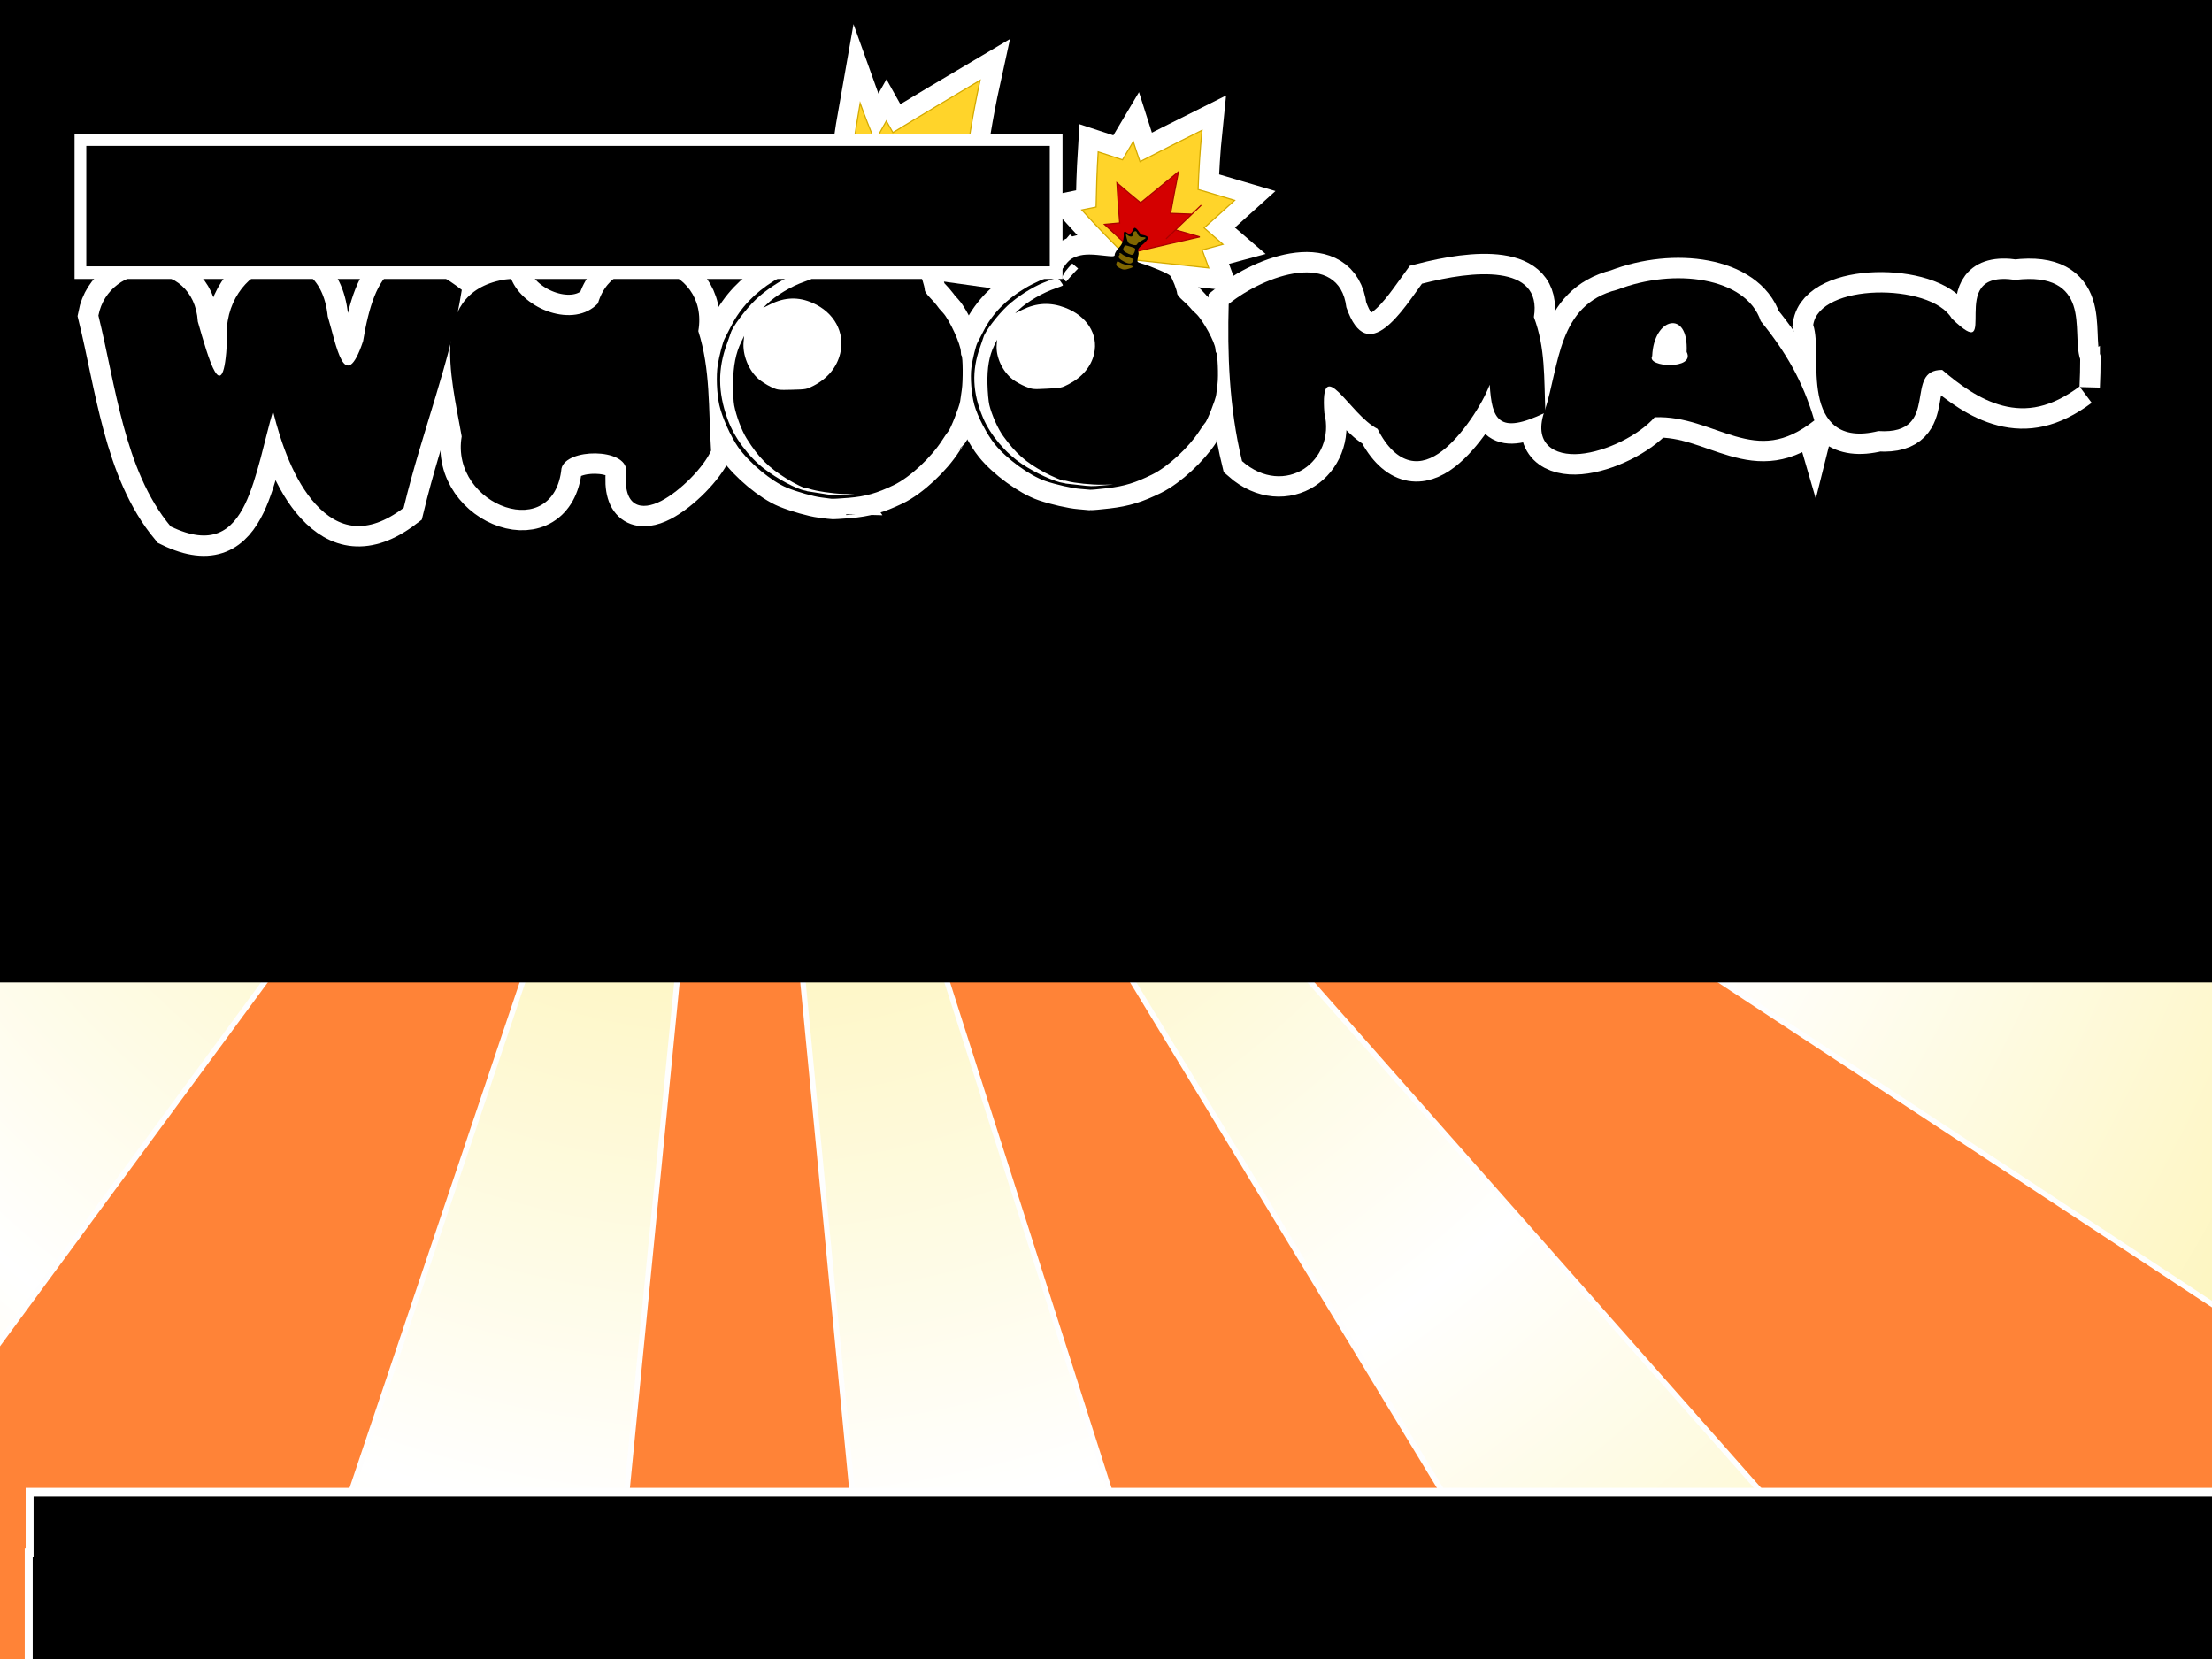 <?xml version="1.0" encoding="UTF-8" standalone="no"?>
<!-- Created with Inkscape (http://www.inkscape.org/) -->

<svg
   xmlns:osb="http://www.openswatchbook.org/uri/2009/osb"
   xmlns:dc="http://purl.org/dc/elements/1.1/"
   xmlns:cc="http://creativecommons.org/ns#"
   xmlns:rdf="http://www.w3.org/1999/02/22-rdf-syntax-ns#"
   xmlns:svg="http://www.w3.org/2000/svg"
   xmlns="http://www.w3.org/2000/svg"
   xmlns:xlink="http://www.w3.org/1999/xlink"
   xmlns:sodipodi="http://sodipodi.sourceforge.net/DTD/sodipodi-0.dtd"
   xmlns:inkscape="http://www.inkscape.org/namespaces/inkscape"
   width="1024"
   height="768"
   viewBox="0 0 270.933 203.2"
   version="1.1"
   id="svg8"
   inkscape:version="0.92.2 (5c3e80d, 2017-08-06)"
   sodipodi:docname="title.svg">
  <rect x="0" y="0" width="270.933" height="203.2" fill="#333333" stroke="none"/>
  <defs
     id="defs2">
    <radialGradient
       gradientUnits="userSpaceOnUse"
       r="231.32"
       cy="330.5"
       cx="250.5"
       id="radialGradient5436-6">
      <stop
         offset="0"
         id="stop5618"
         stop-color="#FCEE8C"
         style="fill-opacity:1;fill:url(#radialGradient5616)" />
      <stop
         offset="1"
         id="stop5620"
         stop-color="#FFFFFF"
         style="fill-opacity:1;fill:url(#radialGradient5616)" />
    </radialGradient>
    <radialGradient
       gradientUnits="userSpaceOnUse"
       r="231.32"
       cy="330.5"
       cx="250.5"
       id="radialGradient5436">
      <stop
         stop-color="#FFFFFF"
         id="stop5589"
         offset="0" />
      <stop
         stop-color="#FCEE8C"
         id="stop5591"
         offset="1" />
    </radialGradient>
    <radialGradient
       osb:paint="gradient"
       spreadMethod="pad"
       fr="0"
       fy="330.5"
       fx="250.5"
       id="SVGID_1_"
       cx="250.5"
       cy="330.5"
       r="231.32"
       gradientUnits="userSpaceOnUse">
      <stop
         style="stop-color:#ffffff;stop-opacity:1;"
         offset="0"
         id="stop5584"
         stop-color="#FFFFFF" />
      <stop
         offset="1"
         id="stop5586"
         stop-color="#FCEE8C" />
    </radialGradient>
    <inkscape:path-effect
       effect="envelope"
       id="path-effect916"
       is_visible="true"
       yy="true"
       xx="true"
       bendpath1="M -111.604,-37.052 338.657,5.66"
       bendpath2="M 339.791,6.038 V 56.473"
       bendpath3="M -111.982,87.845 337.145,62.521"
       bendpath4="M -111.604,-16.641 V 86.333"
       bendpath1-nodetypes="cc"
       bendpath3-nodetypes="cc"
       bendpath2-nodetypes="cc" />
    <inkscape:path-effect
       effect="envelope"
       id="path-effect916-4"
       is_visible="true"
       yy="true"
       xx="true"
       bendpath1="M -111.604,-37.052 338.657,5.66"
       bendpath2="M 339.791,6.038 V 56.473"
       bendpath3="M -111.982,87.845 337.145,62.521"
       bendpath4="M -111.604,-16.641 V 86.333"
       bendpath1-nodetypes="cc"
       bendpath3-nodetypes="cc"
       bendpath2-nodetypes="cc" />
    <radialGradient
       gradientUnits="userSpaceOnUse"
       r="231.32"
       cy="330.5"
       cx="250.5"
       id="SVGID_1_-2"
       fx="250.5"
       fy="330.5"
       fr="0"
       spreadMethod="pad"
       osb:paint="gradient">
      <stop
         stop-color="#FFFFFF"
         id="stop11"
         offset="0"
         style="stop-color:#000000;stop-opacity:1;" />
      <stop
         stop-color="#FCEE8C"
         id="stop13"
         offset="1" />
    </radialGradient>
    <radialGradient
       inkscape:collect="always"
       xlink:href="#radialGradient5436-6-9"
       id="radialGradient5616"
       gradientUnits="userSpaceOnUse"
       cx="249.487"
       cy="352.339"
       fx="249.487"
       fy="352.339"
       r="205.5"
       spreadMethod="reflect" />
    <radialGradient
       inkscape:collect="always"
       xlink:href="#radialGradient5436-6-9"
       id="radialGradient5824"
       gradientUnits="userSpaceOnUse"
       cx="249.487"
       cy="352.339"
       fx="249.487"
       fy="352.339"
       r="205.5"
       spreadMethod="reflect" />
    <radialGradient
       inkscape:collect="always"
       xlink:href="#radialGradient5436-6-9"
       id="radialGradient5826"
       gradientUnits="userSpaceOnUse"
       cx="249.487"
       cy="352.339"
       fx="249.487"
       fy="352.339"
       r="205.5"
       spreadMethod="reflect" />
    <radialGradient
       inkscape:collect="always"
       xlink:href="#radialGradient5436-6-9"
       id="radialGradient5828"
       gradientUnits="userSpaceOnUse"
       cx="249.487"
       cy="352.339"
       fx="249.487"
       fy="352.339"
       r="205.5"
       spreadMethod="reflect" />
  </defs>
  <sodipodi:namedview
     id="base"
     pagecolor="#ffffff"
     bordercolor="#666666"
     borderopacity="1.0"
     inkscape:pageopacity="0.0"
     inkscape:pageshadow="2"
     inkscape:zoom="0.98994948"
     inkscape:cx="473.83384"
     inkscape:cy="346.49954"
     inkscape:document-units="mm"
     inkscape:current-layer="layer1"
     showgrid="false"
     inkscape:window-width="2548"
     inkscape:window-height="1405"
     inkscape:window-x="2566"
     inkscape:window-y="29"
     inkscape:window-maximized="0"
     fit-margin-top="0"
     fit-margin-left="0"
     fit-margin-right="0"
     fit-margin-bottom="0"
     units="px" />
  <g
     inkscape:label="Ebene 1"
     inkscape:groupmode="layer"
     id="layer1"
     transform="translate(71.61,-13.312)">
    <g
       id="gradiente"
       transform="matrix(0,0.67,-0.67,0,254.423,-104.195)"
       style="fill:url(#radialGradient5616);fill-opacity:1;fill-rule:nonzero"
       inkscape:transform-center-x="-46.237629"
       inkscape:transform-center-y="58.799297">
      <g
         id="g6"
         style="fill:url(#radialGradient5828);fill-opacity:1;fill-rule:nonzero">
        <g
           id="g8"
           style="fill:url(#radialGradient5826);fill-opacity:1;fill-rule:nonzero">
          <radialGradient
             id="radialGradient5436-6-9"
             cx="250.5"
             cy="330.5"
             r="231.32"
             gradientUnits="userSpaceOnUse"
             style="fill:url(#radialGradient5616);fill-opacity:1">
            <stop
               style="fill-opacity:1;fill:url(#radialGradient5616)"
               stop-color="#FCEE8C"
               id="stop5434"
               offset="0" />
            <stop
               style="fill-opacity:1;fill:url(#radialGradient5616)"
               stop-color="#FFFFFF"
               id="stop5432"
               offset="1" />
          </radialGradient>
          <path
             d="m 537.5,475.5 c 0,6.627 -5.373,12 -12,12 h -387 c -6.627,0 -12,-5.373 -12,-12 v -387 c 0,-6.627 5.373,-12 12,-12 h 387 c 6.627,0 12,5.373 12,12 z"
             id="path15"
             inkscape:connector-curvature="0"
             style="fill:url(#radialGradient5824);fill-opacity:1;fill-rule:nonzero;stroke:none" />
        </g>
      </g>
    </g>
    <g
       id="g5653"
       transform="translate(-0.007,-0.595)"
       style="fill:#ff8337;fill-opacity:1">
      <polygon
         transform="matrix(0,0.665,-0.666,0,252.542,-101.602)"
         points="537.5,380.181 537.5,321.419 235.5,350.5 "
         id="polygon20"
         style="fill:#ff8337;fill-opacity:1;stroke:#fefefe;stroke-opacity:1" />
      <path
         d="m -72.247,179.123 v 68.873 c 0,4.409 3.58,7.983 7.995,7.983 H -48.573 L 19.027,55.069 Z"
         id="path24"
         inkscape:connector-curvature="0"
         style="fill:#ff8337;fill-opacity:1;stroke:#fefefe;stroke-width:0.666;stroke-opacity:1" />
      <polygon
         transform="matrix(0,0.665,-0.666,0,252.542,-101.602)"
         points="242.156,487.5 309.156,487.5 235.5,350.5 "
         id="polygon28"
         style="fill:#ff8337;fill-opacity:1;stroke:#fefefe;stroke-opacity:1" />
      <path
         d="m -64.252,-17.445 c -4.415,0 -7.995,3.574 -7.995,7.983 V 19.477 l 91.274,35.592 -78.844,-72.514 z"
         id="path32"
         inkscape:connector-curvature="0"
         style="fill:#ff8337;fill-opacity:1;stroke:#fefefe;stroke-width:0.666;stroke-opacity:1" />
      <polygon
         transform="matrix(0,0.665,-0.666,0,252.542,-101.602)"
         points="126.5,398.331 235.5,350.5 126.5,357.193 "
         id="polygon34"
         style="fill:#ff8337;fill-opacity:1;stroke:#fefefe;stroke-opacity:1" />
      <polygon
         transform="matrix(0,0.665,-0.666,0,252.542,-101.602)"
         points="126.5,317.62 235.5,350.5 126.5,253.029 "
         id="polygon38"
         style="fill:#ff8337;fill-opacity:1;stroke:#fefefe;stroke-opacity:1" />
      <polygon
         transform="matrix(0,0.665,-0.666,0,252.542,-101.602)"
         points="238.635,76.5 235.5,350.5 327.066,76.5 "
         id="polygon42"
         style="fill:#ff8337;fill-opacity:1;stroke:#fefefe;stroke-opacity:1" />
      <polygon
         transform="matrix(0,0.665,-0.666,0,252.542,-101.602)"
         points="235.5,350.5 537.5,254.179 537.5,167.47 "
         id="polygon46"
         style="fill:#ff8337;fill-opacity:1;stroke:#fefefe;stroke-opacity:1" />
      <path
         d="M 201.575,247.996 V 175.122 L 19.027,55.069 196.143,255.553 c 3.157,-1.067 5.432,-4.043 5.432,-7.556 z"
         id="path48"
         inkscape:connector-curvature="0"
         style="fill:#ff8337;fill-opacity:1;stroke:#fefefe;stroke-width:0.666;stroke-opacity:1" />
      <path
         d="m 201.575,-9.462 c 0,-4.409 -3.58,-7.983 -7.995,-7.983 H 176.451 L 19.027,55.069 201.575,11.053 Z"
         id="path52"
         inkscape:connector-curvature="0"
         style="fill:#ff8337;fill-opacity:1;stroke:#fefefe;stroke-width:0.666;stroke-opacity:1" />
    </g>
    <g
       id="g4742"
       transform="matrix(0.216,0,0,0.216,182.366,7.595)">
      <path
         sodipodi:nodetypes="csccscscsscsscccc"
         inkscape:connector-curvature="0"
         id="path826-6"
         d="m -202.042,163.76 c 3.542,-0.734 7.712,-1.838 9.267,-2.453 10.625,-4.2 20.078,-11.583 23.532,-18.381 3.447,-6.785 4.999,-17.835 5.015,-35.721 0.014,-14.946 -1.532,-23.097 -6.019,-31.742 -2.575,-4.96 -5.469,-7.996 -10.752,-11.28 -7.326,-4.554 -15.591,-6.767 -29.361,-7.862 -8.576,-0.682 -26.989,-0.375 -34.342,0.572 -5.663,0.73 -13.285,2.705 -17.339,4.492 -4.51,1.989 -10.942,6.614 -13.079,9.403 -4.708,6.147 -7.872,15.983 -8.715,27.089 -0.697,9.18 0.12,27.337 1.553,34.516 2.614,13.1 9.091,20.607 23.726,27.5 4.626,2.179 11.584,3.929 21.099,5.307 0.885,0.128 7.767,0.157 15.293,0.064 12.097,-0.15 14.43,-0.325 20.122,-1.505 z"
         style="fill:#f9f9f9;stroke-width:0.536" />
      <path
         inkscape:connector-curvature="0"
         id="path887"
         d="m -243.417,55.562 6.181,-14.115 11.163,-3.506 10.148,1.476 7.288,7.196 0.184,8.026 z"
         style="fill:#c837ab;stroke:#000000;stroke-width:0.517px;stroke-linecap:butt;stroke-linejoin:miter;stroke-opacity:1" />
      <path
         sodipodi:nodetypes="cscccsccccccscsccccc"
         inkscape:connector-curvature="0"
         id="path826-3"
         d="m -236.319,154.751 c -20.95,-1.34 -32.669,-8.668 -36.29,-22.693 -1.277,-4.947 -1.277,-28.756 10e-4,-34.067 1.489,-6.189 4.948,-10.689 9.222,-11.999 1.276,-0.391 1.683,-2.268 1.691,-7.802 0.004,-2.131 0.22,-3.813 0.493,-3.813 0.268,0 3.586,1.882 7.373,4.182 l 6.886,4.182 h 22.092 22.092 l 6.958,-4.21 c 3.827,-2.316 7.184,-4.074 7.46,-3.907 0.282,0.171 0.502,2.547 0.502,5.432 v 5.128 l 2.407,1.194 c 3.655,1.814 6.373,5.002 7.611,8.929 1.541,4.886 2.18,13.744 1.773,24.576 -0.526,13.991 -2.081,18.765 -8.018,24.625 -4.997,4.932 -11.099,7.652 -20.854,9.296 -4.698,0.792 -24.493,1.389 -31.399,0.947 z"
         style="fill:#ffccaa;fill-opacity:1;stroke-width:0.497" />
      <path
         inkscape:connector-curvature="0"
         id="path826"
         d="m -242.513,166.126 c -14.768,-1.884 -29.987,-10.161 -36.388,-19.789 -2.908,-4.374 -4.142,-7.538 -5.456,-13.984 -1.493,-7.327 -1.725,-10.547 -1.771,-24.557 -0.036,-10.942 0.097,-13.077 1.13,-18.17 2.03,-10.013 5.492,-17.538 10.163,-22.09 5.929,-5.778 13.807,-9.678 23.57,-11.667 2.957,-0.603 5.397,-1.138 5.424,-1.19 0.026,-0.052 0.579,-1.606 1.229,-3.453 2.892,-8.224 5.899,-11.893 11.45,-13.968 2.51,-0.939 4.128,-1.15 8.71,-1.138 5.394,0.014 5.788,0.093 9.526,1.89 2.908,1.399 4.357,2.476 5.703,4.238 1.704,2.232 4.94,9.604 4.94,11.255 0,1.071 0.211,1.152 6.209,2.374 12.95,2.639 22.766,8.793 27.814,17.436 5.067,8.675 6.92,18.067 6.855,34.741 -0.093,23.852 -2.57,33.958 -10.286,41.958 -8.422,8.732 -20.505,14.504 -33.776,16.134 -8.043,0.988 -27.229,0.976 -35.046,-0.021 z m 39.005,-4.504 c 3.41,-0.709 7.425,-1.775 8.922,-2.368 10.23,-4.054 19.331,-11.183 22.657,-17.746 3.319,-6.55 4.813,-17.219 4.829,-34.487 0.014,-14.43 -1.475,-22.299 -5.795,-30.645 -2.479,-4.789 -5.265,-7.72 -10.352,-10.89 -7.054,-4.396 -15.01,-6.533 -28.268,-7.59 -8.256,-0.659 -25.985,-0.362 -33.064,0.552 -5.453,0.705 -12.791,2.611 -16.694,4.337 -4.343,1.921 -10.535,6.385 -12.592,9.078 -4.533,5.935 -7.579,15.431 -8.391,26.153 -0.671,8.863 0.115,26.392 1.495,33.323 2.517,12.647 8.753,19.895 22.843,26.55 4.454,2.103 11.153,3.793 20.314,5.124 0.852,0.124 7.478,0.151 14.724,0.061 11.647,-0.145 13.893,-0.313 19.373,-1.453 z m -33.064,-5.325 c -21.544,-1.408 -33.595,-9.103 -37.319,-23.832 -1.313,-5.195 -1.313,-30.199 10e-4,-35.776 1.531,-6.5 5.088,-11.226 9.484,-12.601 1.312,-0.41 1.73,-2.382 1.739,-8.194 0.003,-2.238 0.227,-4.004 0.507,-4.004 0.276,0 3.687,1.976 7.582,4.391 l 7.081,4.391 h 22.719 22.719 l 7.156,-4.421 c 3.936,-2.432 7.388,-4.278 7.672,-4.103 0.29,0.179 0.516,2.675 0.516,5.704 v 5.385 l 2.475,1.254 c 3.758,1.905 6.554,5.253 7.827,9.377 1.585,5.131 2.242,14.434 1.823,25.809 -0.541,14.693 -2.14,19.706 -8.245,25.861 -5.138,5.179 -11.414,8.036 -21.445,9.763 -4.831,0.832 -25.187,1.458 -32.289,0.994 z m 32.268,-3.524 c 15.105,-2.609 23.079,-8.996 26.157,-20.953 0.697,-2.706 0.874,-6.065 0.913,-17.307 0.053,-15.268 -0.417,-18.844 -3.068,-23.369 -1.397,-2.385 -5.721,-5.29 -7.884,-5.299 -0.937,-0.004 -8.177,1.897 -8.715,2.288 -0.06,0.044 0.272,1.232 0.739,2.639 0.729,2.197 0.849,5.375 0.849,22.449 -0.001,21.697 -0.49,28.721 -2.067,29.654 -1.642,0.972 -3.229,1.269 -4.692,0.878 -1.927,-0.515 -2.193,-2.234 -1.584,-10.262 0.984,-12.983 0.63,-40.998 -0.54,-42.851 -0.233,-0.368 -2.149,-0.163 -5.933,0.636 -6.139,1.296 -6.249,1.262 -5.942,-1.856 0.149,-1.515 0.477,-1.819 3.265,-3.029 7.535,-3.27 8.217,-3.091 -11.868,-3.114 -19.936,-0.023 -19.63,-0.094 -12.597,2.917 1.806,0.773 3.454,1.649 3.663,1.946 0.443,0.63 0.526,3.595 0.113,4.008 -0.155,0.155 -2.77,-0.248 -5.812,-0.896 -3.042,-0.648 -5.701,-1.019 -5.909,-0.825 -0.208,0.194 -0.656,4.925 -0.996,10.513 -0.491,8.093 -0.478,13.327 0.066,25.721 0.626,14.257 0.613,15.631 -0.159,16.402 -1.046,1.046 -4.074,1.018 -5.707,-0.052 -1.139,-0.747 -1.242,-1.284 -1.856,-9.746 -0.419,-5.767 -0.559,-14.565 -0.394,-24.705 0.23,-14.143 0.448,-16.741 1.645,-19.672 0.274,-0.671 -0.487,-1.045 -4.094,-2.015 -5.459,-1.467 -7.525,-1.04 -10.79,2.228 -4.099,4.105 -5.251,10.904 -4.829,28.508 0.385,16.065 1.384,19.617 7.296,25.963 5.028,5.397 13.386,8.721 24.92,9.911 7.173,0.74 30.028,0.285 35.809,-0.714 z m -6.776,-99.819 c 1.118,-0.299 1.183,-0.505 0.855,-2.693 -1.018,-6.789 -5.911,-10.413 -14.206,-10.523 -7.313,-0.097 -12.693,2.934 -14.196,7.996 -1.111,3.742 -1.026,4.923 0.377,5.194 1.865,0.359 25.84,0.383 27.171,0.027 z"
         style="fill:#000000;stroke-width:0.517" />
    </g>
    <flowRoot
       xml:space="preserve"
       id="flowRoot889"
       style="font-style:normal;font-weight:normal;font-size:40px;line-height:1.25;font-family:sans-serif;letter-spacing:0px;word-spacing:0px;fill:#000000;fill-opacity:1;stroke:none"><flowRegion
         id="flowRegion891"><rect
           id="rect893"
           width="4408.306"
           height="593.97"
           x="-686.904"
           y="-776.567" /></flowRegion><flowPara
         id="flowPara895" /></flowRoot>    <flowRoot
       xml:space="preserve"
       id="flowRoot832"
       style="font-style:normal;font-variant:normal;font-weight:normal;font-stretch:normal;font-size:40px;line-height:1.25;font-family:Bomberman;-inkscape-font-specification:Bomberman;letter-spacing:0px;word-spacing:0px;fill:#000000;fill-opacity:1;stroke:none"
       transform="scale(0.265)"><flowRegion
         id="flowRegion834"
         style="font-style:normal;font-variant:normal;font-weight:normal;font-stretch:normal;font-family:Bomberman;-inkscape-font-specification:Bomberman"><rect
           id="rect836"
           width="3620.387"
           height="1680.894"
           x="-1014.193"
           y="-1176.588"
           style="font-style:normal;font-variant:normal;font-weight:normal;font-stretch:normal;font-family:Bomberman;-inkscape-font-specification:Bomberman" /></flowRegion><flowPara
         id="flowPara838"></flowPara></flowRoot>    <g
       id="g912"
       transform="matrix(0.539,0,0,0.539,0.423,32.817)"
       inkscape:path-effect="#path-effect916">
      <g
         transform="translate(63.744,25.123)"
         id="g851">
        <path
           style="fill:#ffd42a;stroke:#ffffff;stroke-width:9.27;stroke-linecap:butt;stroke-linejoin:miter;stroke-miterlimit:4;stroke-dasharray:none;stroke-opacity:1"
           d="M 2.257,-4.102 C -1.556,-9.142 -5.447,-14.542 -9.159,-20.242 c 1.42,0.97 2.843,1.926 4.268,2.87 0.759,-6.257 1.682,-13.254 2.966,-20.473 1.067,2.985 2.202,5.864 3.378,8.639 0.839,-1.509 1.698,-3.045 2.572,-4.596 0.492,0.884 0.988,1.758 1.49,2.622 6.392,-3.877 13.068,-7.894 19.806,-11.872 -1.722,7.839 -2.859,15.297 -3.743,21.979 0.141,0.01 9.076,0.623 9.217,0.633 -3.08,3.274 -5.809,6.172 -8.815,9.347 1.409,1.337 2.823,2.653 4.237,3.946 -2.482,0.333 -4.962,0.671 -7.442,1.014 1.158,1.646 2.323,3.27 3.483,4.866 C 15.583,-2.193 8.92,-3.138 2.257,-4.102 Z"
           id="path843"
           inkscape:connector-curvature="0"
           inkscape:original-d="M 12.828937,-1.8073322 0.66817382,-18.511677 l 4.54358198,2.739512 2.1381562,-19.577493 4.142678,7.683999 2.405425,-4.409947 1.737252,2.338608 19.510676,-12.027129 -2.204974,21.114293 9.688521,0.200452 -9.087164,10.423512 4.476764,4.2763123 -7.817633,1.3363476 3.674956,5.4790253 z" />
        <path
           style="fill:#ffe9e9;fill-opacity:1;stroke:#ffffff;stroke-width:9.27;stroke-linecap:butt;stroke-linejoin:miter;stroke-miterlimit:4;stroke-dasharray:none;stroke-opacity:1"
           d="m 3.467,-5.955 c -2.126,-2.702 -4.26,-5.496 -6.365,-8.373 1.076,0.352 2.152,0.702 3.228,1.049 -0.387,-3.79 -0.751,-7.799 -1.024,-11.917 1.574,1.635 3.161,3.233 4.756,4.796 4.394,-3.207 9.308,-6.794 13.855,-10.095 -1.627,5.022 -3.159,10.08 -4.533,14.656 1.923,0.385 3.846,0.768 5.77,1.148 -2.089,1.129 -4.183,2.264 -6.264,3.394 1.817,0.626 3.635,1.246 5.453,1.859 -4.964,1.138 -9.923,2.3 -14.876,3.484 z"
           id="path841"
           inkscape:connector-curvature="0"
           inkscape:original-d="m 14.098467,-3.878671 -6.7485551,-8.819894 3.4076861,1.00226 -1.3363471,-12.027128 5.1449381,4.543581 14.098468,-10.623963 -4.209495,14.967093 6.080382,1.002261 -6.548104,3.8754082 5.746295,1.8708867 z" />
        <path
           style="fill:#806600;stroke:none;stroke-width:0.265px;stroke-linecap:butt;stroke-linejoin:miter;stroke-opacity:1"
           d="m -2.077,-2.103 c 0.602,-1.327 1.198,-2.651 1.802,-3.996 0.556,-0.825 1.111,-1.651 1.668,-2.483 -0.004,0.089 0.089,-2.225 0.085,-2.135 0.414,0.195 0.828,0.389 1.243,0.583 0.004,-0.006 0.961,-1.332 0.965,-1.338 1.641e-4,7e-5 0.446,0.192 0.446,0.192 0.235,0.432 0.471,0.863 0.707,1.291 4.016e-4,1.083e-4 1.418,0.381 1.419,0.382 0.004,-0.009 -0.373,0.96 -0.37,0.951 -0.002,0.002 -1.781,1.686 -1.784,1.688 1.026,-10.87 -1.464,15.509 -0.439,4.639 -1.05e-5,2.33e-5 -0.589,1.31 -0.589,1.31 0.037,0.002 -3.685,-0.167 -3.648,-0.165 C -1.073,-1.49 -1.575,-1.796 -2.077,-2.103 Z"
           id="path845"
           inkscape:connector-curvature="0"
           sodipodi:nodetypes="ccccccccccccccc"
           inkscape:original-d="m 8.2682291,0.47767795 1.8898809,-4.44122015 1.74814,-2.7403275 0.07912,-2.3030359 1.311289,0.5930043 1.007153,-1.4622238 0.471182,0.1926935 0.751695,1.3697563 1.495039,0.3758478 -0.3842,1.0440216 -1.870887,1.8875911 L 14.315624,0.14707575 13.697563,1.6254103 9.8555639,1.4834234 Z" />
        <path
           style="fill:#ffffff;fill-opacity:1;stroke:#ffffff;stroke-width:9.27;stroke-miterlimit:4;stroke-dasharray:none;stroke-opacity:1"
           d="m -8.453,52.036 c -0.212,-0.043 -1.25,-0.18 -2.303,-0.304 -1.746,-0.206 -5.444,-1.254 -7.77,-2.199 -3.553,-1.443 -8.621,-5.683 -11.137,-9.254 -1.689,-2.398 -3.65,-6.813 -4.265,-9.543 -0.584,-2.595 -0.739,-6.748 -0.359,-9.109 0.331,-2.059 1.171,-5.263 1.557,-5.955 0.121,-0.218 0.802,-1.538 1.499,-2.911 2.068,-4.072 5.34,-7.546 9.671,-10.22 2.008,-1.239 5.078,-2.657 6.109,-2.82 1.359,-0.216 1.544,-0.343 2.452,-1.714 1.25,-1.888 1.877,-2.507 3.05,-2.978 1.542,-0.619 3.018,-0.683 5.901,-0.265 2.78,0.403 3.014,0.388 3.015,-0.175 3.973e-4,-0.194 0.297,-0.777 0.66,-1.298 0.366,-0.524 1.583,-1.21 1.563,-4.182 0.681,-0.765 1.075,1.782 2.239,-0.864 0.432,-0.982 1.553,1.448 1.553,1.448 1.392,0.32 1.873,0.657 1.532,1.226 -0.33,0.552 -0.82,1.042 -1.437,1.564 -1.307,1.167 -0.585,1.386 -0.724,2.134 -0.057,0.309 -0.171,0.878 -0.254,1.274 -0.139,0.66 -0.077,0.741 0.811,1.051 2.273,0.793 6.067,2.696 6.442,3.229 0.46,0.653 1.417,3.674 1.414,4.445 -0.001,0.281 0.503,1.028 1.123,1.661 0.617,0.63 1.322,1.424 1.56,1.759 0.49,0.69 0.589,0.809 1.447,1.733 1.489,1.604 4.081,7.271 4.068,8.887 -0.003,0.393 0.067,0.78 0.157,0.859 0.308,0.271 0.352,5.733 0.056,7.737 -0.18,1.217 -0.317,2.191 -0.377,2.625 -0.165,1.196 -2.266,6.517 -2.717,6.863 -0.098,0.075 -0.717,0.961 -1.37,1.987 -2.428,3.815 -7.246,8.398 -11.016,10.206 -3.804,1.825 -6.331,2.562 -10.258,2.889 -1.928,0.16 -3.679,0.257 -3.892,0.213 0,0 5.4e-6,-2.1e-5 5.4e-6,-2.1e-5 z m 2.792,-1.105 c -2.42,-0.058 -6.336,-0.645 -7.867,-1.177 -0.393,-0.137 -0.71,-0.189 -0.704,-0.117 0.021,0.239 -2.717,-1.116 -4.458,-2.203 -4.149,-2.59 -6.312,-4.77 -9.016,-9.076 -1.135,-1.808 -2.377,-5.115 -2.846,-7.553 1.869,-4.569 4.889,-10.381 8.216,-15.895 3.259,-5.402 6.757,-10.429 9.342,-12.865 0.049,-0.079 -0.185,-0.551 -0.519,-1.051 -0.699,-1.046 -0.563,-1.062 -3.847,0.278 -2.598,1.06 -6.083,3.373 -8.29,5.49 -2.334,2.239 -5.346,6.274 -5.692,7.623 -0.056,0.217 -0.437,1.303 -0.849,2.419 -2.076,5.62 -2.095,10.905 0.108,17.058 1.489,4.161 4.721,8.575 8.39,11.384 2.955,2.261 7.327,4.601 9.255,4.933 0.211,0.036 0.386,0.085 0.388,0.109 0.002,0.024 0.233,0.068 0.514,0.1 0.279,0.031 1.375,0.204 2.432,0.382 2.839,0.479 2.996,0.488 5.586,0.349 -0.009,5.06e-4 2.395,-0.128 2.385,-0.127 -0.005,-1.23e-4 -2.525,-0.06 -2.53,-0.061 0,0 -4.55e-5,-4.64e-4 -4.55e-5,-4.64e-4 z M -10.191,-1.247 c -0.003,0.003 0.772,-0.83 0.769,-0.826 -0.214,-0.212 -0.428,-0.425 -0.642,-0.638 -0.214,-0.213 -0.428,-0.427 -0.642,-0.641 -0.003,0.003 -0.848,0.954 -0.85,0.957 -0.467,0.525 -1.025,1.304 -1.238,1.727 -0.361,0.717 -0.355,0.807 0.094,1.283 0.001,0.001 0.481,0.509 0.482,0.511 -0.003,0.003 0.631,-0.776 0.629,-0.773 0.344,-0.424 0.976,-1.147 1.397,-1.599 z M 2.415,-1.911 C 3.281,-2.205 3.092,-2.509 1.938,-2.67 1.363,-2.75 0.584,-3.037 0.203,-3.31 -0.394,-3.737 -0.508,-3.756 -0.637,-3.439 c -0.284,0.696 -0.147,1 0.665,1.481 0.784,0.464 1.14,0.47 2.387,0.046 0,0 0,4.46e-5 0,4.46e-5 z M 2.974,-3.52 C 3.339,-4.158 3.356,-4.134 2.125,-4.601 1.514,-4.833 0.88,-5.181 0.714,-5.376 0.548,-5.57 0.295,-5.731 0.15,-5.734 c -0.144,-0.002 -0.188,0.068 -0.097,0.157 0.091,0.089 0.039,0.304 -0.116,0.479 -0.34,0.386 0.043,0.909 1.161,1.573 0.967,0.575 1.55,0.574 1.876,0.005 0,0 -1e-7,9e-6 -1e-7,9e-6 z M 3.467,-5.955 C 3.793,-6.838 3.774,-6.864 2.547,-7.301 1.326,-7.735 1.359,-7.741 1.037,-7.07 c -0.293,0.61 -0.065,0.947 1.07,1.569 0.799,0.438 1.063,0.349 1.36,-0.454 z m 0.692,-1.997 c 0.08,-0.198 0.586,-0.589 1.124,-0.868 1.061,-0.551 1.079,-0.756 0.062,-0.798 -0.631,-0.026 -0.903,-0.3 -1.179,-1.201 -0.19,-0.621 -0.906,-0.286 -0.91,0.43 -0.004,0.684 -0.617,0.775 -1.266,0.181 -0.393,-0.359 -0.408,-0.305 -0.181,0.845 0.196,0.991 0.37,1.271 0.902,1.471 0.955,0.359 1.285,0.344 1.449,-0.06 6e-7,-3e-6 1.3e-6,-6.1e-6 1.9e-6,-9.1e-6 z"
           id="path839"
           inkscape:connector-curvature="0"
           sodipodi:nodetypes="ccsssscsscccssccsssccsccscccscscccscccccsccccssscssscsscccccccccccccccccscccccccscccccscscsccccsccccc"
           inkscape:original-d="m 0.6294079,60.072739 c -0.2182812,-0.0529 -1.2898437,-0.23887 -2.38125,-0.4132 -1.8031457,-0.28801 -5.5806447,-1.49813 -7.9374999,-2.54277 -3.575508,-1.58479 -8.625694,-6.06232 -11.157807,-9.8926 -1.672863,-2.53051 -3.690954,-7.34005 -4.327859,-10.3142 -0.602296,-2.81255 -0.790778,-7.41774 -0.410139,-10.02095 0.332581,-2.27454 1.192242,-5.83248 1.594138,-6.59779 0.129047,-0.24573 0.831233,-1.69695 1.560414,-3.22492 2.156862,-4.51962 5.595,-8.3439498 10.16286,-11.30441 2.111474,-1.36846 5.3579962,-2.94921 6.4406162,-3.13596 1.433885,-0.24736 1.627205,-0.38991 2.5834,-1.90498 1.3133891,-2.08103 1.977684,-2.76164 3.2116684,-3.29059 1.6222371,-0.69536 3.1815696,-0.79126 6.2177084,-0.38239 2.929133,0.39446 3.175,0.3756 3.175,-0.24358 0,-0.21281 0.311526,-0.85768 0.69228,-1.43304 0.380756,-0.57536 1.667864,-1.3649235 1.627835,-4.5572156 0.71186,-0.8360004 1.145993,1.8732403 2.350112,-0.9844544 0.451087,-1.070549 1.644165,1.5108423 1.644165,1.5108423 1.466138,0.3078842 1.97443,0.660076 1.618957,1.2886192 -0.344504,0.6091461 -0.858444,1.1562217 -1.505736,1.7427242 -1.371549,1.3083499 -0.611597,1.5348443 -0.755867,2.3643043 -0.05918,0.34027 -0.178416,0.97828 -0.264959,1.41779 -0.145243,0.73762 -0.07938,0.82682 0.855946,1.15933 2.405753,0.85524 6.379826,2.94158 6.787092,3.56315 0.484454,0.73937 1.502246,4.20399 1.502246,5.1137402 0,0.32631 0.533595,1.19259 1.189431,1.93103 0.654191,0.7365798 1.397395,1.6632898 1.651569,2.0593598 0.524412,0.81715 0.620636,0.9453 1.534015,2.04303 1.574977,1.89284 4.356235,8.64323 4.356235,10.573 0,0.4665 0.0776,0.92577 0.172439,1.02062 0.338871,0.33887 0.407668,6.78496 0.09698,9.08643 -0.173643,1.28628 -0.356531,2.64524 -0.406416,3.0199 -0.196376,1.47492 -2.444842,7.24047 -2.980631,7.64298 -0.104312,0.0784 -0.783786,1.03545 -1.50994,2.12686 -2.760451,4.14893 -8.025805,8.54314 -12.239194,10.21422 -4.14309,1.6432 -6.920331,2.2351 -11.0467753,2.35434 -2.0372917,0.0589 -3.8827605,0.0637 -4.1010417,0.0108 z m 3.0427084,-0.94375 c -2.5250352,-0.17911 -6.5824828,-0.95327 -8.1359371,-1.55233 -0.400183,-0.15432 -0.727605,-0.22199 -0.727605,-0.15038 0,0.23633 -2.747516,-1.23407 -4.4979162,-2.40719 -4.177755,-2.79992 -6.310147,-5.09622 -9.033518,-9.72788 -1.134509,-1.92948 -2.404524,-5.53455 -2.886933,-8.19487 3.902683,-9.609138 12.8817579,-26.403125 18.3795922,-31.90854 0.05109,-0.088 -0.196365,-0.61273 -0.549897,-1.16604 -0.738891,-1.15643 -0.595415,-1.16799 -4.057161,0.32686 -2.7362592,1.18157 -6.4142722,3.7444902 -8.7327122,6.08515 -2.457188,2.48074 -5.608598,6.94358 -5.962931,8.44436 -0.05677,0.24043 -0.451302,1.44917 -0.876747,2.6861 -2.149103,6.24824 -2.099554,12.07622 0.159684,18.78209 1.522703,4.51969 4.783068,9.2403 8.452191,12.23775 2.971046,2.42716 7.3578632,4.94799 9.3417652,5.36813 0.218281,0.0462 0.396875,0.10307 0.396875,0.12633 0,0.0233 0.238125,0.0789 0.529167,0.1237 0.291041,0.0448 1.422135,0.26808 2.5135414,0.49622 2.9310145,0.6127 3.0888596,0.62961 5.8208334,0.62368 l 2.5135416,-0.005 -2.6458333,-0.18768 z m -3.9531452,-57.61354 0.8093554,-0.91966 -0.6770637,-0.69443 -0.6770632,-0.69442 -0.8951005,1.05833 c -0.4923052,0.58209 -1.0786621,1.44269 -1.3030149,1.91245 -0.379492,0.79459 -0.37243,0.89341 0.1013501,1.41816 l 0.5092653,0.56405 0.6614583,-0.86241 c 0.3638021,-0.47432 1.0256682,-1.27625 1.4708132,-1.78207 z M 12.998679,0.633369 c 0.913133,-0.3416 0.711023,-0.67978 -0.503637,-0.8427 -0.60442,-0.0811 -1.426869,-0.38984 -1.827662,-0.68616 -0.629838,-0.46566 -0.74998,-0.48335 -0.885429,-0.13038 -0.29773,0.77587 -0.153434,1.11215 0.703186,1.63879 0.827088,0.50848 1.200841,0.51152 2.513542,0.0204 z m 0.586004,-1.80591 c 0.382937,-0.71553 0.401958,-0.69034 -0.895892,-1.186 -0.643382,-0.24571 -1.312804,-0.61907 -1.487607,-0.8297 -0.174799,-0.21062 -0.442147,-0.38295 -0.594103,-0.38295 -0.151955,0 -0.197943,0.0784 -0.10219,0.1741 0.09575,0.0957 0.04148,0.33388 -0.120592,0.52916 -0.357746,0.43106 0.04736,0.99968 1.225317,1.71988 1.02035,0.62385 1.632146,0.61626 1.975067,-0.0245 z m 0.513784,-2.70613 c 0.340744,-0.97746 0.321157,-1.00681 -0.972436,-1.45736 -1.286658,-0.44814 -1.252517,-0.45424 -1.588992,0.28424 -0.306832,0.67342 -0.06536,1.03643 1.130911,1.70011 0.842557,0.46744 1.119412,0.36545 1.430517,-0.52699 z m 0.722262,-2.20476 c 0.08349,-0.21756 0.614201,-0.65546 1.179362,-0.9731 1.114684,-0.62648 1.130551,-0.84936 0.06181,-0.86818 -0.664853,-0.0117 -0.951518,-0.3021 -1.24818,-1.26441 -0.204478,-0.66328 -0.955148,-0.28064 -0.955148,0.48687 0,0.73865 -0.645523,0.84931 -1.331738,0.22829 -0.417211,-0.37757 -0.429773,-0.31591 -0.186404,0.91495 0.210992,1.06709 0.393985,1.36859 0.955696,1.57459 1.007094,0.36934 1.35351,0.34685 1.5246,-0.099 z" />
      </g>
      <g
         id="flowRoot840"
         style="font-style:normal;font-weight:normal;font-size:40px;line-height:1.25;font-family:sans-serif;letter-spacing:0px;word-spacing:0px;fill:#000000;fill-opacity:1;stroke:none"
         transform="matrix(1.973,0,0,1.973,1552.976,2439.331)"
         aria-label="Wh    man">
        <path
           inkscape:connector-curvature="0"
           id="path848"
           d="m -801.661,-1221.313 c -1.343,8.482 -4.5,16.012 -6.696,25.107 -4.277,3.247 -7.533,2.416 -10.112,-0.387 -2.533,-2.754 -4.025,-7.06 -4.937,-10.748 -0.922,3.078 -1.809,7.797 -3.213,10.694 -1.511,3.119 -3.835,4.871 -8.57,2.588 -2.719,-3.256 -4.311,-7.418 -5.451,-11.648 -1.143,-4.24 -1.883,-8.611 -2.875,-12.647 0.582,-3.068 3.284,-4.825 5.955,-4.801 2.655,0.024 5.268,1.824 5.492,5.488 0.605,2.111 1.341,4.725 1.969,5.769 0.622,1.033 1.195,0.58 1.396,-3.552 -0.377,-4.324 2.226,-7.572 5.103,-8.403 2.862,-0.827 6.014,0.79 6.499,5.595 0.49,1.614 0.975,3.925 1.596,5.023 0.62,1.097 1.404,1.021 2.472,-2.162 0.665,-4.029 1.661,-6.986 3.419,-8.172 1.778,-1.199 4.27,-0.565 7.954,2.255 z"
           style="font-style:normal;font-variant:normal;font-weight:normal;font-stretch:normal;font-family:Bomberman;-inkscape-font-specification:Bomberman;fill:#ffffff;fill-opacity:1;stroke:#ffffff;stroke-width:4.698;stroke-miterlimit:4;stroke-dasharray:none;stroke-opacity:1"
           inkscape:original-d="m -799.04828,-1219.9193 c -1.42772,8.7264 -4.32511,17.091 -7.24,25.4 -9.39966,5.5968 -13.6653,-3.9275 -15.72,-11.6 -2.01376,6.7013 -3.04557,16.7874 -12.61,12.3 -5.32462,-6.0615 -6.82927,-16.3561 -8.95,-24.54 1.23236,-6.0583 11.69067,-6.2174 12.2,1.23 1.31194,4.3525 3.25885,10.8769 3.6,2.41 -0.89453,-8.9417 11.26092,-12.297 12.325,-2.45 1.05778,3.3548 2.141,9.6654 4.345,3.1 1.33946,-8.3998 4.28147,-11.7696 12.05,-5.85 z" />
        <path
           inkscape:connector-curvature="0"
           id="path850"
           d="m -772.953,-1202.796 c -0.81,1.851 -3.487,4.626 -5.744,5.795 -2.225,1.153 -4.465,0.811 -4.023,-3.468 0.019,-2.65 -6.945,-2.618 -7.462,-0.266 -0.418,4.154 -3.406,5.443 -6.443,4.443 -3.002,-0.989 -5.733,-4.133 -5.048,-8.138 -0.607,-3.471 -1.604,-7.674 -1.266,-11.202 0.338,-3.522 2.02,-6.448 6.955,-6.97 1.405,3.562 7.264,5.765 10.003,2.842 0.991,-3.413 4.18,-4.604 7.007,-3.903 2.818,0.699 5.222,3.24 4.552,7.104 1.41,4.436 1.156,8.833 1.469,13.762 z"
           style="font-style:normal;font-variant:normal;font-weight:normal;font-stretch:normal;font-family:Bomberman;-inkscape-font-specification:Bomberman;fill:#ffffff;fill-opacity:1;stroke:#ffffff;stroke-width:4.698;stroke-miterlimit:4;stroke-dasharray:none;stroke-opacity:1"
           inkscape:original-d="m -768.66641,-1199.3993 c -1.89524,3.8743 -11.70497,10.1609 -10.38956,1.9455 0.16532,-2.8741 -7.26006,-2.7051 -7.85044,-0.5855 -1.213,8.1103 -13.55947,3.8993 -12.05,-4.19 -1.23008,-7.1095 -4.53877,-17.9802 5.93,-18.93 1.49288,3.7176 7.71119,6.2135 10.6,3.12 2.06025,-7.2318 13.61433,-4.9428 12.2475,3.655 1.49951,4.8521 1.36074,9.9651 1.5125,14.985 z" />
        <path
           inkscape:connector-curvature="0"
           id="path852"
           d="m -676.862,-1207.175 c -5.463,2.636 -6.147,0.775 -6.411,-3.217 -0.86,2.267 -3.17,5.863 -5.462,7.622 -1.196,0.918 -2.469,1.411 -3.769,1.093 -1.292,-0.317 -2.602,-1.448 -3.683,-3.625 -1.615,-0.809 -3.301,-3.086 -4.461,-4.205 -1.14,-1.1 -1.947,-1.244 -1.667,2.387 0.686,2.727 -0.462,5.2 -2.373,6.436 -1.922,1.243 -4.678,1.233 -7.108,-0.904 -1.52,-6.214 -1.689,-12.594 -1.536,-18.094 2.038,-1.651 5.193,-3.258 7.981,-3.583 2.769,-0.323 5.17,0.632 5.568,3.959 1.236,3.571 2.871,3.571 4.492,2.341 1.614,-1.225 3.178,-3.649 4.218,-5.059 2.947,-0.757 6.376,-1.35 9.008,-0.967 2.61,0.38 4.393,1.716 3.881,4.814 1.337,3.549 1.159,6.982 1.324,11.001 z m -5.638,0.439 c 0,0 0.001,0.06 0.001,0.06 0,-10e-5 -0.001,-0.06 -0.001,-0.06 z"
           style="font-style:normal;font-variant:normal;font-weight:normal;font-stretch:normal;font-family:Bomberman;-inkscape-font-specification:Bomberman;fill:#ffffff;fill-opacity:1;stroke:#ffffff;stroke-width:4.698;stroke-miterlimit:4;stroke-dasharray:none;stroke-opacity:1"
           inkscape:original-d="m -667.80953,-1199.9593 c -5.76916,3.2522 -6.36839,0.5953 -6.68,-4.76 -1.84074,6.5832 -9.3375,17.0966 -13.52,6.04 -3.31687,-2.2053 -6.82144,-11.8179 -6.355,-2.6 1.35605,6.9998 -5.51931,11.169 -10.175,6.11 -1.13391,-7.5151 -1.55556,-15.1128 -1.43,-22.71 4.21354,-4.3088 13.25416,-8.7085 14.145,0.42 2.64664,9.7922 6.88905,0.1424 9.055,-3.88 6.09469,-2.2325 14.40165,-3.8259 13.4175,5.485 1.40696,5.1917 1.42617,10.5588 1.5425,15.895 z m -5.88,0.24 v 0.08 z" />
        <path
           inkscape:connector-curvature="0"
           id="path854"
           d="m -645.881,-1206.273 c -3.482,2.747 -6.112,2.688 -9.118,1.822 -2.903,-0.836 -5.781,-2.331 -9.273,-2.189 -1.794,2.061 -5.583,3.96 -8.599,4.222 -2.97,0.258 -5.511,-1.161 -4.016,-5.129 0.813,-2.491 1.18,-5.512 2.178,-8.109 0.997,-2.592 2.624,-4.801 6.113,-5.67 3.321,-1.279 6.989,-1.639 10.086,-1.053 3.074,0.582 5.612,2.099 6.457,4.665 2.911,3.584 4.873,6.963 6.172,11.442 z m -14.709,-7.896 c 0.128,-2.5 -0.836,-3.47 -1.835,-3.289 -0.997,0.18 -2.041,1.521 -2.131,3.762 -0.728,1.312 5.038,1.622 3.965,-0.472 z"
           style="font-style:normal;font-variant:normal;font-weight:normal;font-stretch:normal;font-family:Bomberman;-inkscape-font-specification:Bomberman;fill:#ffffff;fill-opacity:1;stroke:#ffffff;stroke-width:4.698;stroke-miterlimit:4;stroke-dasharray:none;stroke-opacity:1"
           inkscape:original-d="m -635.62953,-1196.2793 c -7.23282,7.2237 -11.82356,-1.9512 -19.09,-2.08 -3.83345,5.5133 -16.22515,8.2785 -13.1125,-2.1075 1.73751,-6.6834 1.15432,-17.4252 8.3925,-20.2225 6.86532,-4.0557 15.24971,-2.7867 17.125,5.9031 2.98808,5.8637 5.45556,12.0063 6.685,18.5069 z m -15.4,-13.04 c 0.10189,-7.8953 -4.04167,-6.3127 -4.09125,0.5731 -0.70555,1.9633 5.26387,2.7346 4.09125,-0.5731 z" />
        <path
           inkscape:connector-curvature="0"
           id="path856"
           d="m -615.341,-1210.185 c -3.282,2.449 -6.077,2.922 -8.839,2.208 -2.684,-0.694 -5.055,-2.47 -6.974,-4.115 -2.258,-0.012 -2.286,1.733 -2.627,3.562 -0.335,1.8 -0.958,3.729 -4.72,3.478 -4.554,1.132 -6.294,-1.197 -6.867,-4.132 -0.567,-2.904 -0.027,-6.255 -0.643,-8.09 0.348,-2.381 3.649,-3.619 7.246,-3.73 3.558,-0.11 7.491,0.878 8.721,3.002 2.928,2.805 2.706,1.396 2.735,-0.655 0.029,-2.027 0.262,-4.457 4.572,-3.803 4.318,-0.527 6.045,0.987 6.7,2.951 0.664,1.993 0.241,4.608 0.773,6.178 -0.005,1.023 -0.019,2.05 -0.078,3.147 z"
           style="font-style:normal;font-variant:normal;font-weight:normal;font-stretch:normal;font-family:Bomberman;-inkscape-font-specification:Bomberman;fill:#ffffff;fill-opacity:1;stroke:#ffffff;stroke-width:4.698;stroke-miterlimit:4;stroke-dasharray:none;stroke-opacity:1"
           inkscape:original-d="m -604.08578,-1199.2393 c -6.3954,7.5673 -12.2679,1.0845 -16.44,-4.88 -4.66766,-0.4223 0.32774,11.9081 -7.49,10.36 -9.52741,2.2777 -6.68918,-13.8022 -8.06,-20.12 0.58108,-8.0816 13.70422,-8.8041 16.39,-0.7175 6.27323,10.8182 -1.33511,-11.0015 7.48,-8.3625 8.91825,-2.0425 6.61657,12.2062 7.96688,18.1069 0.077,1.8701 0.14829,3.7411 0.15312,5.6131 z" />
      </g>
      <g
         transform="rotate(-1.733,931.181,-4076.102)"
         id="g851-3">
        <path
           sodipodi:nodetypes="ccccccccccccccc"
           style="fill:#ffd42a;stroke:#ffffff;stroke-width:9.27;stroke-linecap:butt;stroke-linejoin:miter;stroke-miterlimit:4;stroke-dasharray:none;stroke-opacity:1"
           d="M -0.57,-3.552 C -4.074,-7.23 -7.61,-11.091 -11.057,-15.116 c 1.089,-0.188 2.179,-0.375 3.269,-0.561 0.194,-3.965 0.453,-8.187 0.855,-12.513 1.822,0.665 3.646,1.323 5.472,1.974 0.837,-1.337 1.693,-2.695 2.565,-4.064 0.444,1.562 0.91,3.095 1.392,4.598 4.69,-2.227 9.475,-4.472 14.296,-6.697 -0.624,4.672 -1.013,9.181 -1.289,13.41 2.736,0.924 5.476,1.831 8.221,2.723 -0.773,0.655 -6.356,5.393 -7.129,6.049 1.387,1.31 2.78,2.599 4.175,3.866 -1.588,0.376 -3.176,0.755 -4.763,1.136 0.453,1.386 0.912,2.766 1.367,4.122 -5.988,-0.811 -11.967,-1.638 -17.943,-2.479 z"
           id="path843-3"
           inkscape:connector-curvature="0"
           inkscape:original-d="M 12.828937,-1.8073322 1.7903213,-14.979853 l 3.4214345,-0.792312 0.4440873,-13.578353 5.8367469,1.684859 2.405425,-4.409947 1.760275,4.702736 14.381925,-8.11717 -0.496619,14.642899 8.669727,2.627602 -7.395786,7.638558 4.373742,4.5568079 -4.989822,1.610963 1.416707,5.12710182 z" />
        <path
           sodipodi:nodetypes="ccccccccccc"
           style="fill:#d40000;stroke:#ffffff;stroke-width:9.27;stroke-linecap:butt;stroke-linejoin:miter;stroke-miterlimit:4;stroke-dasharray:none;stroke-opacity:1"
           d="M 0.637,-5.223 C -1.583,-7.321 -3.805,-9.476 -6.008,-11.686 c 3.267e-4,-2e-5 3.471,-0.218 3.471,-0.218 -0.152,-2.936 -0.283,-6.006 -0.356,-9.127 1.734,1.597 3.482,3.158 5.239,4.686 2.857,-2.2 5.881,-4.525 8.807,-6.764 -0.744,3.192 -1.43,6.365 -2.064,9.374 0.038,0.003 4.796,0.322 4.834,0.324 8.672,-7.814 -12.521,11.283 -3.849,3.468 1.826,0.59 3.654,1.174 5.482,1.752 -4.976,0.962 -9.95,1.952 -14.918,2.967 z"
           id="path841-5"
           inkscape:connector-curvature="0"
           inkscape:original-d="m 14.098467,-3.878671 -6.9803136,-7.408846 3.6394446,-0.408788 -0.537718,-10.301299 5.605764,4.93567 9.012574,-8.130767 -1.908555,10.782519 5.067136,0.120775 -4.009359,4.3303542 5.746295,1.8708867 z" />
        <path
           style="fill:#806600;stroke:none;stroke-width:0.265px;stroke-linecap:butt;stroke-linejoin:miter;stroke-opacity:1"
           d="m -4.916,-1.781 c 0.601,-1.206 1.194,-2.402 1.795,-3.619 0.009,-0.012 1.656,-2.222 1.666,-2.234 -0.003,0.075 0.081,-2.01 0.078,-1.935 0.416,0.182 0.833,0.363 1.249,0.544 0.009,-0.011 0.955,-1.189 0.964,-1.199 1.3535e-4,5.4e-5 0.449,0.179 0.449,0.18 0.238,0.394 0.476,0.787 0.714,1.178 2.038e-4,5.22e-5 1.425,0.364 1.425,0.364 0.006,-0.015 -0.373,0.872 -0.367,0.857 -0.03,0.026 -1.754,1.484 -1.784,1.509 -0.244,2.435 -0.178,1.779 -0.422,4.214 4.069e-5,-8.24e-5 -0.587,1.187 -0.587,1.187 0.046,0.002 -3.711,-0.194 -3.665,-0.192 C -3.905,-1.21 -4.41,-1.495 -4.916,-1.781 Z"
           id="path845-0"
           inkscape:connector-curvature="0"
           sodipodi:nodetypes="ccccccccccccccc"
           inkscape:original-d="m 8.2682291,0.47767795 1.8898809,-4.44122015 1.74814,-2.7403275 0.07912,-2.3030359 1.311289,0.5930043 1.007153,-1.4622238 0.471182,0.1926935 0.751695,1.3697563 1.495039,0.3758478 -0.3842,1.0440216 -1.870887,1.8875911 L 14.315624,0.14707575 13.697563,1.6254103 9.8555639,1.4834234 Z" />
        <path
           style="fill:#ffffff;fill-opacity:1;stroke:#ffffff;stroke-width:9.27;stroke-miterlimit:4;stroke-dasharray:none;stroke-opacity:1"
           d="m -11.086,48.496 c -0.212,-0.039 -1.251,-0.16 -2.305,-0.268 -1.75,-0.181 -5.45,-1.141 -7.79,-2.021 -3.569,-1.342 -8.684,-5.329 -11.246,-8.71 -1.719,-2.268 -3.726,-6.444 -4.365,-9.023 -0.608,-2.455 -0.788,-6.359 -0.419,-8.575 0.323,-1.936 1.153,-4.917 1.54,-5.564 0.119,-0.198 0.803,-1.434 1.498,-2.702 2.067,-3.774 5.35,-6.955 9.696,-9.371 2.017,-1.121 5.094,-2.386 6.132,-2.526 1.365,-0.183 1.55,-0.298 2.459,-1.543 1.25,-1.713 1.879,-2.27 3.056,-2.685 1.547,-0.547 3.029,-0.586 5.925,-0.17 2.793,0.401 3.027,0.389 3.027,-0.122 -2.754e-4,-0.176 0.296,-0.704 0.659,-1.172 0.366,-0.472 1.585,-1.081 1.554,-3.776 0.681,-0.684 1.086,1.627 2.243,-0.752 0.43,-0.884 1.564,1.331 1.564,1.331 1.398,0.308 1.882,0.619 1.543,1.131 -0.329,0.496 -0.819,0.934 -1.436,1.4 -1.307,1.042 -0.582,1.252 -0.718,1.929 -0.056,0.279 -0.168,0.797 -0.25,1.156 -0.137,0.599 -0.074,0.674 0.819,0.966 2.285,0.748 6.107,2.525 6.486,3.013 0.465,0.6 1.442,3.364 1.443,4.069 2.82e-4,0.257 0.511,0.944 1.137,1.528 0.624,0.582 1.337,1.314 1.578,1.623 0.497,0.635 0.596,0.745 1.464,1.598 1.507,1.481 4.14,6.688 4.133,8.176 -0.002,0.361 0.071,0.717 0.161,0.789 0.313,0.252 0.373,5.266 0.079,7.116 -0.178,1.12 -0.315,2.019 -0.375,2.419 -0.164,1.096 -2.273,6.018 -2.727,6.339 -0.098,0.07 -0.72,0.89 -1.376,1.841 -2.43,3.525 -7.285,7.833 -11.043,9.541 -3.81,1.732 -6.325,2.443 -10.253,2.781 -1.927,0.166 -3.676,0.27 -3.89,0.231 0,0 6e-6,-2e-5 6e-6,-2e-5 z m 2.786,-1.062 c -2.422,-0.037 -6.339,-0.561 -7.877,-1.053 -0.394,-0.126 -0.712,-0.174 -0.705,-0.106 0.022,0.226 -2.727,-1.035 -4.48,-2.053 -4.176,-2.424 -6.367,-4.482 -9.118,-8.547 -1.156,-1.708 -2.43,-4.831 -2.918,-7.13 -0.167,-0.787 -0.296,-2.915 -0.283,-4.763 -1.117,-6.441 10.09,-17.151 8.398,-16.627 0.004,-0.002 -1.624,0.731 -1.62,0.729 0.009,-0.008 0.856,-0.765 0.865,-0.772 2.007,-1.792 5.587,-3.725 8.592,-4.635 0.819,-0.248 1.529,-0.509 1.578,-0.581 0.049,-0.072 -0.187,-0.507 -0.525,-0.97 -0.704,-0.966 -0.569,-0.981 -3.864,0.215 -2.611,0.947 -6.101,3.036 -8.318,4.977 -2.344,2.052 -5.355,5.765 -5.701,7.029 -0.055,0.201 -0.435,1.212 -0.845,2.251 -2.066,5.238 -2.053,10.216 0.211,16.032 1.531,3.934 4.817,8.108 8.52,10.75 2.985,2.13 7.375,4.31 9.309,4.61 0.212,0.033 0.387,0.078 0.389,0.1 0.002,0.022 0.234,0.063 0.514,0.091 0.279,0.028 1.378,0.183 2.435,0.343 2.841,0.431 3,0.438 5.589,0.288 0.007,-3.88e-4 2.378,-0.137 2.385,-0.137 -0.003,-4.5e-5 -2.528,-0.038 -2.531,-0.038 0,0 -4.78e-5,-4.36e-4 -4.78e-5,-4.36e-4 z M -13.063,-1.091 c -0.016,0.016 0.786,-0.763 0.77,-0.747 -0.215,-0.196 -0.431,-0.393 -0.646,-0.59 -0.215,-0.197 -0.431,-0.395 -0.646,-0.593 -0.008,0.009 -0.843,0.856 -0.851,0.865 -0.468,0.475 -1.026,1.181 -1.239,1.567 -0.36,0.653 -0.354,0.735 0.098,1.176 0.001,0.001 0.485,0.472 0.486,0.473 -0.01,0.012 0.64,-0.714 0.629,-0.702 0.346,-0.386 0.976,-1.039 1.399,-1.449 z m 12.66,-0.464 c 0.87,-0.258 0.678,-0.538 -0.482,-0.698 -0.577,-0.08 -1.361,-0.35 -1.744,-0.603 -0.602,-0.397 -0.716,-0.415 -0.845,-0.127 -0.282,0.631 -0.145,0.91 0.674,1.358 0.79,0.433 1.146,0.441 2.398,0.069 3e-8,1.35e-5 6e-8,2.71e-5 1e-7,4.06e-5 z M 0.152,-3.014 c 0.364,-0.577 0.382,-0.554 -0.857,-0.994 -0.614,-0.218 -1.253,-0.543 -1.42,-0.722 -0.167,-0.179 -0.422,-0.328 -0.567,-0.332 -0.145,-0.004 -0.189,0.06 -0.097,0.142 0.091,0.082 0.04,0.277 -0.114,0.435 -0.34,0.347 0.046,0.828 1.171,1.446 0.974,0.535 1.558,0.541 1.884,0.026 0,0 2e-8,8.2e-6 2e-8,8.2e-6 z m 0.486,-2.209 c 0.324,-0.798 0.305,-0.822 -0.929,-1.234 -1.228,-0.41 -1.194,-0.415 -1.515,0.191 -0.292,0.551 -0.062,0.86 1.08,1.44 0.804,0.408 1.069,0.33 1.364,-0.396 z M 1.324,-7.028 c 0.08,-0.178 0.586,-0.526 1.125,-0.773 1.062,-0.486 1.08,-0.671 0.06,-0.722 -0.633,-0.032 -0.908,-0.283 -1.188,-1.103 -0.193,-0.565 -0.91,-0.271 -0.912,0.377 -0.001,0.62 -0.617,0.694 -1.27,0.148 -0.396,-0.331 -0.411,-0.281 -0.179,0.764 0.2,0.901 0.376,1.158 0.911,1.346 0.96,0.338 1.291,0.328 1.454,-0.036 0,0 1.9e-6,-8.3e-6 1.9e-6,-8.3e-6 z"
           id="path839-1"
           inkscape:connector-curvature="0"
           sodipodi:nodetypes="ccsssscsscccssccsssccsccscccscscccscccccscccccccccssscssscsscccccccccccccccccscccccccscccccscscsccccsccccc"
           inkscape:original-d="m 0.6294079,60.072739 c -0.2182812,-0.0529 -1.2898437,-0.23887 -2.38125,-0.4132 -1.8031457,-0.28801 -5.5806447,-1.49813 -7.9374999,-2.54277 -3.575508,-1.58479 -8.625694,-6.06232 -11.157807,-9.8926 -1.672863,-2.53051 -3.690954,-7.34005 -4.327859,-10.3142 -0.602296,-2.81255 -0.790778,-7.41774 -0.410139,-10.02095 0.332581,-2.27454 1.192242,-5.83248 1.594138,-6.59779 0.129047,-0.24573 0.831233,-1.69695 1.560414,-3.22492 2.156862,-4.51962 5.595,-8.3439498 10.16286,-11.30441 2.111474,-1.36846 5.3579962,-2.94921 6.4406162,-3.13596 1.433885,-0.24736 1.627205,-0.38991 2.5834,-1.90498 1.3133891,-2.08103 1.977684,-2.76164 3.2116684,-3.29059 1.6222371,-0.69536 3.1815696,-0.79126 6.2177084,-0.38239 2.929133,0.39446 3.175,0.3756 3.175,-0.24358 0,-0.21281 0.311526,-0.85768 0.69228,-1.43304 0.380756,-0.57536 1.667864,-1.3649235 1.627835,-4.5572156 0.71186,-0.8360004 1.145993,1.8732403 2.350112,-0.9844544 0.451087,-1.070549 1.644165,1.5108423 1.644165,1.5108423 1.466138,0.3078842 1.97443,0.660076 1.618957,1.2886192 -0.344504,0.6091461 -0.858444,1.1562217 -1.505736,1.7427242 -1.371549,1.3083499 -0.611597,1.5348443 -0.755867,2.3643043 -0.05918,0.34027 -0.178416,0.97828 -0.264959,1.41779 -0.145243,0.73762 -0.07938,0.82682 0.855946,1.15933 2.405753,0.85524 6.379826,2.94158 6.787092,3.56315 0.484454,0.73937 1.502246,4.20399 1.502246,5.1137402 0,0.32631 0.533595,1.19259 1.189431,1.93103 0.654191,0.7365798 1.397395,1.6632898 1.651569,2.0593598 0.524412,0.81715 0.620636,0.9453 1.534015,2.04303 1.574977,1.89284 4.356235,8.64323 4.356235,10.573 0,0.4665 0.0776,0.92577 0.172439,1.02062 0.338871,0.33887 0.407668,6.78496 0.09698,9.08643 -0.173643,1.28628 -0.356531,2.64524 -0.406416,3.0199 -0.196376,1.47492 -2.444842,7.24047 -2.980631,7.64298 -0.104312,0.0784 -0.783786,1.03545 -1.50994,2.12686 -2.760451,4.14893 -8.025805,8.54314 -12.239194,10.21422 -4.14309,1.6432 -6.920331,2.2351 -11.0467753,2.35434 -2.0372917,0.0589 -3.8827605,0.0637 -4.1010417,0.0108 z m 3.0427084,-0.94375 c -2.5250352,-0.17911 -6.5824828,-0.95327 -8.1359371,-1.55233 -0.400183,-0.15432 -0.727605,-0.22199 -0.727605,-0.15038 0,0.23633 -2.747516,-1.23407 -4.4979162,-2.40719 -4.177755,-2.79992 -6.310147,-5.09622 -9.033518,-9.72788 -1.134509,-1.92948 -2.404524,-5.53455 -2.886933,-8.19487 -0.162496,-0.89612 -0.281451,-3.39597 -0.264345,-5.55523 -1.16007,-7.595679 10.541037,-20.517186 8.765378,-19.87383 l -1.699625,0.8889 0.905875,-0.93698 c 2.096608,-2.1685798 5.8681772,-4.55358 9.0158272,-5.70127 0.859977,-0.31356 1.605394,-0.64212 1.656482,-0.73013 0.05109,-0.088 -0.196365,-0.61273 -0.549897,-1.16604 -0.738891,-1.15643 -0.595415,-1.16799 -4.057161,0.32686 -2.7362592,1.18157 -6.4142722,3.7444902 -8.7327122,6.08515 -2.457188,2.48074 -5.608598,6.94358 -5.962931,8.44436 -0.05677,0.24043 -0.451302,1.44917 -0.876747,2.6861 -2.149103,6.24824 -2.099554,12.07622 0.159684,18.78209 1.522703,4.51969 4.783068,9.2403 8.452191,12.23775 2.971046,2.42716 7.3578632,4.94799 9.3417652,5.36813 0.218281,0.0462 0.396875,0.10307 0.396875,0.12633 0,0.0233 0.238125,0.0789 0.529167,0.1237 0.291041,0.0448 1.422135,0.26808 2.5135414,0.49622 2.9310145,0.6127 3.0888596,0.62961 5.8208334,0.62368 l 2.5135416,-0.005 -2.6458333,-0.18768 z m -3.9531452,-57.61354 0.8093554,-0.91966 -0.6770637,-0.69443 -0.6770632,-0.69442 -0.8951005,1.05833 c -0.4923052,0.58209 -1.0786621,1.44269 -1.3030149,1.91245 -0.379492,0.79459 -0.37243,0.89341 0.1013501,1.41816 l 0.5092653,0.56405 0.6614583,-0.86241 c 0.3638021,-0.47432 1.0256682,-1.27625 1.4708132,-1.78207 z M 12.998679,0.633369 c 0.913133,-0.3416 0.711023,-0.67978 -0.503637,-0.8427 -0.60442,-0.0811 -1.426869,-0.38984 -1.827662,-0.68616 -0.629838,-0.46566 -0.74998,-0.48335 -0.885429,-0.13038 -0.29773,0.77587 -0.153434,1.11215 0.703186,1.63879 0.827088,0.50848 1.200841,0.51152 2.513542,0.0204 z m 0.586004,-1.80591 c 0.382937,-0.71553 0.401958,-0.69034 -0.895892,-1.186 -0.643382,-0.24571 -1.312804,-0.61907 -1.487607,-0.8297 -0.174799,-0.21062 -0.442147,-0.38295 -0.594103,-0.38295 -0.151955,0 -0.197943,0.0784 -0.10219,0.1741 0.09575,0.0957 0.04148,0.33388 -0.120592,0.52916 -0.357746,0.43106 0.04736,0.99968 1.225317,1.71988 1.02035,0.62385 1.632146,0.61626 1.975067,-0.0245 z m 0.513784,-2.70613 c 0.340744,-0.97746 0.321157,-1.00681 -0.972436,-1.45736 -1.286658,-0.44814 -1.252517,-0.45424 -1.588992,0.28424 -0.306832,0.67342 -0.06536,1.03643 1.130911,1.70011 0.842557,0.46744 1.119412,0.36545 1.430517,-0.52699 z m 0.722262,-2.20476 c 0.08349,-0.21756 0.614201,-0.65546 1.179362,-0.9731 1.114684,-0.62648 1.130551,-0.84936 0.06181,-0.86818 -0.664853,-0.0117 -0.951518,-0.3021 -1.24818,-1.26441 -0.204478,-0.66328 -0.955148,-0.28064 -0.955148,0.48687 0,0.73865 -0.645523,0.84931 -1.331738,0.22829 -0.417211,-0.37757 -0.429773,-0.31591 -0.186404,0.91495 0.210992,1.06709 0.393985,1.36859 0.955696,1.57459 1.007094,0.36934 1.35351,0.34685 1.5246,-0.099 z" />
      </g>
    </g>
    <g
       id="g912-5"
       transform="matrix(0.539,0,0,0.539,0.423,32.817)"
       inkscape:path-effect="#path-effect916-4">
      <g
         transform="translate(63.744,25.123)"
         id="g851-7">
        <path
           style="fill:#ffd42a;stroke:#d4aa00;stroke-width:0.265px;stroke-linecap:butt;stroke-linejoin:miter;stroke-opacity:1"
           d="M 2.257,-4.102 C -1.556,-9.142 -5.447,-14.542 -9.159,-20.242 c 1.42,0.97 2.843,1.926 4.268,2.87 0.759,-6.257 1.682,-13.254 2.966,-20.473 1.067,2.985 2.202,5.864 3.378,8.639 0.839,-1.509 1.698,-3.045 2.572,-4.596 0.492,0.884 0.988,1.758 1.49,2.622 6.392,-3.877 13.068,-7.894 19.806,-11.872 -1.722,7.839 -2.859,15.297 -3.743,21.979 0.141,0.01 9.076,0.623 9.217,0.633 -3.08,3.274 -5.809,6.172 -8.815,9.347 1.409,1.337 2.823,2.653 4.237,3.946 -2.482,0.333 -4.962,0.671 -7.442,1.014 1.158,1.646 2.323,3.27 3.483,4.866 C 15.583,-2.193 8.92,-3.138 2.257,-4.102 Z"
           id="path843-0"
           inkscape:connector-curvature="0"
           inkscape:original-d="M 12.828937,-1.8073322 0.66817382,-18.511677 l 4.54358198,2.739512 2.1381562,-19.577493 4.142678,7.683999 2.405425,-4.409947 1.737252,2.338608 19.510676,-12.027129 -2.204974,21.114293 9.688521,0.200452 -9.087164,10.423512 4.476764,4.2763123 -7.817633,1.3363476 3.674956,5.4790253 z" />
        <path
           style="fill:#d40000;stroke:#aa0000;stroke-width:0.265px;stroke-linecap:butt;stroke-linejoin:miter;stroke-opacity:1"
           d="m 3.467,-5.955 c -2.126,-2.702 -4.26,-5.496 -6.365,-8.373 1.076,0.352 2.152,0.702 3.228,1.049 -0.387,-3.79 -0.751,-7.799 -1.024,-11.917 1.574,1.635 3.161,3.233 4.756,4.796 4.394,-3.207 9.308,-6.794 13.855,-10.095 -1.627,5.022 -3.159,10.08 -4.533,14.656 1.923,0.385 3.846,0.768 5.77,1.148 -2.089,1.129 -4.183,2.264 -6.264,3.394 1.817,0.626 3.635,1.246 5.453,1.859 -4.964,1.138 -9.923,2.3 -14.876,3.484 z"
           id="path841-7"
           inkscape:connector-curvature="0"
           inkscape:original-d="m 14.098467,-3.878671 -6.7485551,-8.819894 3.4076861,1.00226 -1.3363471,-12.027128 5.1449381,4.543581 14.098468,-10.623963 -4.209495,14.967093 6.080382,1.002261 -6.548104,3.8754082 5.746295,1.8708867 z" />
        <path
           style="fill:#806600;stroke:none;stroke-width:0.265px;stroke-linecap:butt;stroke-linejoin:miter;stroke-opacity:1"
           d="m -2.077,-2.103 c 0.602,-1.327 1.198,-2.651 1.802,-3.996 0.556,-0.825 1.111,-1.651 1.668,-2.483 -0.004,0.089 0.089,-2.225 0.085,-2.135 0.414,0.195 0.828,0.389 1.243,0.583 0.004,-0.006 0.961,-1.332 0.965,-1.338 1.641e-4,7e-5 0.446,0.192 0.446,0.192 0.235,0.432 0.471,0.863 0.707,1.291 4.016e-4,1.083e-4 1.418,0.381 1.419,0.382 0.004,-0.009 -0.373,0.96 -0.37,0.951 -0.002,0.002 -1.781,1.686 -1.784,1.688 1.026,-10.87 -1.464,15.509 -0.439,4.639 -1.05e-5,2.33e-5 -0.589,1.31 -0.589,1.31 0.037,0.002 -3.685,-0.167 -3.648,-0.165 C -1.073,-1.49 -1.575,-1.796 -2.077,-2.103 Z"
           id="path845-8"
           inkscape:connector-curvature="0"
           sodipodi:nodetypes="ccccccccccccccc"
           inkscape:original-d="m 8.2682291,0.47767795 1.8898809,-4.44122015 1.74814,-2.7403275 0.07912,-2.3030359 1.311289,0.5930043 1.007153,-1.4622238 0.471182,0.1926935 0.751695,1.3697563 1.495039,0.3758478 -0.3842,1.0440216 -1.870887,1.8875911 L 14.315624,0.14707575 13.697563,1.6254103 9.8555639,1.4834234 Z" />
        <path
           style="fill:#000000;stroke-width:0.265"
           d="m -8.453,52.036 c -0.212,-0.043 -1.25,-0.18 -2.303,-0.304 -1.746,-0.206 -5.444,-1.254 -7.77,-2.199 -3.553,-1.443 -8.621,-5.683 -11.137,-9.254 -1.689,-2.398 -3.65,-6.813 -4.265,-9.543 -0.584,-2.595 -0.739,-6.748 -0.359,-9.109 0.331,-2.059 1.171,-5.263 1.557,-5.955 0.121,-0.218 0.802,-1.538 1.499,-2.911 2.068,-4.072 5.34,-7.546 9.671,-10.22 2.008,-1.239 5.078,-2.657 6.109,-2.82 1.359,-0.216 1.544,-0.343 2.452,-1.714 1.25,-1.888 1.877,-2.507 3.05,-2.978 1.542,-0.619 3.018,-0.683 5.901,-0.265 2.78,0.403 3.014,0.388 3.015,-0.175 3.973e-4,-0.194 0.297,-0.777 0.66,-1.298 0.366,-0.524 1.583,-1.21 1.563,-4.182 0.681,-0.765 1.075,1.782 2.239,-0.864 0.432,-0.982 1.553,1.448 1.553,1.448 1.392,0.32 1.873,0.657 1.532,1.226 -0.33,0.552 -0.82,1.042 -1.437,1.564 -1.307,1.167 -0.585,1.386 -0.724,2.134 -0.057,0.309 -0.171,0.878 -0.254,1.274 -0.139,0.66 -0.077,0.741 0.811,1.051 2.273,0.793 6.067,2.696 6.442,3.229 0.46,0.653 1.417,3.674 1.414,4.445 -0.001,0.281 0.503,1.028 1.123,1.661 0.617,0.63 1.322,1.424 1.56,1.759 0.49,0.69 0.589,0.809 1.447,1.733 1.489,1.604 4.081,7.271 4.068,8.887 -0.003,0.393 0.067,0.78 0.157,0.859 0.308,0.271 0.352,5.733 0.056,7.737 -0.18,1.217 -0.317,2.191 -0.377,2.625 -0.165,1.196 -2.266,6.517 -2.717,6.863 -0.098,0.075 -0.717,0.961 -1.37,1.987 -2.428,3.815 -7.246,8.398 -11.016,10.206 -3.804,1.825 -6.331,2.562 -10.258,2.889 -1.928,0.16 -3.679,0.257 -3.892,0.213 0,0 5.4e-6,-2.1e-5 5.4e-6,-2.1e-5 z m 2.792,-1.105 c -2.42,-0.058 -6.336,-0.645 -7.867,-1.177 -0.393,-0.137 -0.71,-0.189 -0.704,-0.117 0.021,0.239 -2.717,-1.116 -4.458,-2.203 -4.149,-2.59 -6.312,-4.77 -9.016,-9.076 -1.135,-1.808 -2.377,-5.115 -2.846,-7.553 -0.16,-0.833 -0.273,-3.095 -0.249,-5.06 0.049,-3.972 0.618,-6.809 1.823,-9.289 0.046,-0.094 0.648,-1.334 0.694,-1.428 -0.007,0.072 -0.121,1.263 -0.128,1.336 -0.282,2.939 1.136,6.495 3.386,8.445 0.656,0.568 1.909,1.37 2.788,1.783 1.57,0.737 1.653,0.748 4.857,0.665 3.212,-0.083 3.283,-0.098 4.87,-0.914 3.19,-1.638 5.308,-4.209 6.054,-7.335 1.133,-4.747 -1.353,-9.318 -6.245,-11.473 -3.246,-1.43 -6.33,-1.345 -9.674,0.318 0.004,-0.002 -1.618,0.806 -1.614,0.804 0.051,-0.05 0.811,-0.793 0.862,-0.843 1.999,-1.954 5.572,-4.095 8.562,-5.119 0.816,-0.279 1.524,-0.572 1.572,-0.65 0.049,-0.079 -0.185,-0.551 -0.519,-1.051 -0.699,-1.046 -0.563,-1.062 -3.847,0.278 -2.598,1.06 -6.083,3.373 -8.29,5.49 -2.334,2.239 -5.346,6.274 -5.692,7.623 -0.056,0.217 -0.437,1.303 -0.849,2.419 -2.076,5.62 -2.095,10.905 0.108,17.058 1.489,4.161 4.721,8.575 8.39,11.384 2.955,2.261 7.327,4.601 9.255,4.933 0.211,0.036 0.386,0.085 0.388,0.109 0.002,0.024 0.233,0.068 0.514,0.1 0.279,0.031 1.375,0.204 2.432,0.382 2.839,0.479 2.996,0.488 5.586,0.349 -0.009,5.06e-4 2.395,-0.128 2.385,-0.127 -0.005,-1.23e-4 -2.525,-0.06 -2.53,-0.061 0,0 -4.55e-5,-4.64e-4 -4.55e-5,-4.64e-4 z M -10.191,-1.247 c -0.003,0.003 0.772,-0.83 0.769,-0.826 -0.214,-0.212 -0.428,-0.425 -0.642,-0.638 -0.214,-0.213 -0.428,-0.427 -0.642,-0.641 -0.003,0.003 -0.848,0.954 -0.85,0.957 -0.467,0.525 -1.025,1.304 -1.238,1.727 -0.361,0.717 -0.355,0.807 0.094,1.283 0.001,0.001 0.481,0.509 0.482,0.511 -0.003,0.003 0.631,-0.776 0.629,-0.773 0.344,-0.424 0.976,-1.147 1.397,-1.599 z M 2.415,-1.911 C 3.281,-2.205 3.092,-2.509 1.938,-2.67 1.363,-2.75 0.584,-3.037 0.203,-3.31 -0.394,-3.737 -0.508,-3.756 -0.637,-3.439 c -0.284,0.696 -0.147,1 0.665,1.481 0.784,0.464 1.14,0.47 2.387,0.046 0,0 0,4.46e-5 0,4.46e-5 z M 2.974,-3.52 C 3.339,-4.158 3.356,-4.134 2.125,-4.601 1.514,-4.833 0.88,-5.181 0.714,-5.376 0.548,-5.57 0.295,-5.731 0.15,-5.734 c -0.144,-0.002 -0.188,0.068 -0.097,0.157 0.091,0.089 0.039,0.304 -0.116,0.479 -0.34,0.386 0.043,0.909 1.161,1.573 0.967,0.575 1.55,0.574 1.876,0.005 0,0 -1e-7,9e-6 -1e-7,9e-6 z M 3.467,-5.955 C 3.793,-6.838 3.774,-6.864 2.547,-7.301 1.326,-7.735 1.359,-7.741 1.037,-7.07 c -0.293,0.61 -0.065,0.947 1.07,1.569 0.799,0.438 1.063,0.349 1.36,-0.454 z m 0.692,-1.997 c 0.08,-0.198 0.586,-0.589 1.124,-0.868 1.061,-0.551 1.079,-0.756 0.062,-0.798 -0.631,-0.026 -0.903,-0.3 -1.179,-1.201 -0.19,-0.621 -0.906,-0.286 -0.91,0.43 -0.004,0.684 -0.617,0.775 -1.266,0.181 -0.393,-0.359 -0.408,-0.305 -0.181,0.845 0.196,0.991 0.37,1.271 0.902,1.471 0.955,0.359 1.285,0.344 1.449,-0.06 6e-7,-3e-6 1.3e-6,-6.1e-6 1.9e-6,-9.1e-6 z"
           id="path839-9"
           inkscape:connector-curvature="0"
           sodipodi:nodetypes="ccsssscsscccssccsssccsccscccscscccscccccscccsscsccscsssccccssscssscsscccccccccccccccccscccccccscccccscscsccccsccccc"
           inkscape:original-d="m 0.6294079,60.072739 c -0.2182812,-0.0529 -1.2898437,-0.23887 -2.38125,-0.4132 -1.8031457,-0.28801 -5.5806447,-1.49813 -7.9374999,-2.54277 -3.575508,-1.58479 -8.625694,-6.06232 -11.157807,-9.8926 -1.672863,-2.53051 -3.690954,-7.34005 -4.327859,-10.3142 -0.602296,-2.81255 -0.790778,-7.41774 -0.410139,-10.02095 0.332581,-2.27454 1.192242,-5.83248 1.594138,-6.59779 0.129047,-0.24573 0.831233,-1.69695 1.560414,-3.22492 2.156862,-4.51962 5.595,-8.3439498 10.16286,-11.30441 2.111474,-1.36846 5.3579962,-2.94921 6.4406162,-3.13596 1.433885,-0.24736 1.627205,-0.38991 2.5834,-1.90498 1.3133891,-2.08103 1.977684,-2.76164 3.2116684,-3.29059 1.6222371,-0.69536 3.1815696,-0.79126 6.2177084,-0.38239 2.929133,0.39446 3.175,0.3756 3.175,-0.24358 0,-0.21281 0.311526,-0.85768 0.69228,-1.43304 0.380756,-0.57536 1.667864,-1.3649235 1.627835,-4.5572156 0.71186,-0.8360004 1.145993,1.8732403 2.350112,-0.9844544 0.451087,-1.070549 1.644165,1.5108423 1.644165,1.5108423 1.466138,0.3078842 1.97443,0.660076 1.618957,1.2886192 -0.344504,0.6091461 -0.858444,1.1562217 -1.505736,1.7427242 -1.371549,1.3083499 -0.611597,1.5348443 -0.755867,2.3643043 -0.05918,0.34027 -0.178416,0.97828 -0.264959,1.41779 -0.145243,0.73762 -0.07938,0.82682 0.855946,1.15933 2.405753,0.85524 6.379826,2.94158 6.787092,3.56315 0.484454,0.73937 1.502246,4.20399 1.502246,5.1137402 0,0.32631 0.533595,1.19259 1.189431,1.93103 0.654191,0.7365798 1.397395,1.6632898 1.651569,2.0593598 0.524412,0.81715 0.620636,0.9453 1.534015,2.04303 1.574977,1.89284 4.356235,8.64323 4.356235,10.573 0,0.4665 0.0776,0.92577 0.172439,1.02062 0.338871,0.33887 0.407668,6.78496 0.09698,9.08643 -0.173643,1.28628 -0.356531,2.64524 -0.406416,3.0199 -0.196376,1.47492 -2.444842,7.24047 -2.980631,7.64298 -0.104312,0.0784 -0.783786,1.03545 -1.50994,2.12686 -2.760451,4.14893 -8.025805,8.54314 -12.239194,10.21422 -4.14309,1.6432 -6.920331,2.2351 -11.0467753,2.35434 -2.0372917,0.0589 -3.8827605,0.0637 -4.1010417,0.0108 z m 3.0427084,-0.94375 c -2.5250352,-0.17911 -6.5824828,-0.95327 -8.1359371,-1.55233 -0.400183,-0.15432 -0.727605,-0.22199 -0.727605,-0.15038 0,0.23633 -2.747516,-1.23407 -4.4979162,-2.40719 -4.177755,-2.79992 -6.310147,-5.09622 -9.033518,-9.72788 -1.134509,-1.92948 -2.404524,-5.53455 -2.886933,-8.19487 -0.162496,-0.89612 -0.281451,-3.39597 -0.264345,-5.55523 0.03486,-4.40079 0.600512,-7.54275 1.855753,-10.30799 l 0.720845,-1.58799 -0.123949,1.49465 c -0.272745,3.28895 1.258047,7.29264 3.640298,9.52096 0.694326,0.64946 2.021612,1.5762 2.949525,2.05942 1.658118,0.86349 1.746233,0.87859 5.1266992,0.87859 3.384016,0 3.466986,-0.0143 5.1358352,-0.8832 3.3640417,-1.75158 5.5776623,-4.61058 6.3395141,-8.18778 C 4.9302206,19.081859 2.2570347,13.804589 -2.9026002,11.354289 -6.3287328,9.7272292 -9.590525,9.8272492 -13.10876,11.667279 l -1.699625,0.8889 0.905875,-0.93698 c 2.096608,-2.1685798 5.8681772,-4.55358 9.0158272,-5.70127 0.859977,-0.31356 1.605394,-0.64212 1.656482,-0.73013 0.05109,-0.088 -0.196365,-0.61273 -0.549897,-1.16604 -0.738891,-1.15643 -0.595415,-1.16799 -4.057161,0.32686 -2.7362592,1.18157 -6.4142722,3.7444902 -8.7327122,6.08515 -2.457188,2.48074 -5.608598,6.94358 -5.962931,8.44436 -0.05677,0.24043 -0.451302,1.44917 -0.876747,2.6861 -2.149103,6.24824 -2.099554,12.07622 0.159684,18.78209 1.522703,4.51969 4.783068,9.2403 8.452191,12.23775 2.971046,2.42716 7.3578632,4.94799 9.3417652,5.36813 0.218281,0.0462 0.396875,0.10307 0.396875,0.12633 0,0.0233 0.238125,0.0789 0.529167,0.1237 0.291041,0.0448 1.422135,0.26808 2.5135414,0.49622 2.9310145,0.6127 3.0888596,0.62961 5.8208334,0.62368 l 2.5135416,-0.005 -2.6458333,-0.18768 z m -3.9531452,-57.61354 0.8093554,-0.91966 -0.6770637,-0.69443 -0.6770632,-0.69442 -0.8951005,1.05833 c -0.4923052,0.58209 -1.0786621,1.44269 -1.3030149,1.91245 -0.379492,0.79459 -0.37243,0.89341 0.1013501,1.41816 l 0.5092653,0.56405 0.6614583,-0.86241 c 0.3638021,-0.47432 1.0256682,-1.27625 1.4708132,-1.78207 z M 12.998679,0.633369 c 0.913133,-0.3416 0.711023,-0.67978 -0.503637,-0.8427 -0.60442,-0.0811 -1.426869,-0.38984 -1.827662,-0.68616 -0.629838,-0.46566 -0.74998,-0.48335 -0.885429,-0.13038 -0.29773,0.77587 -0.153434,1.11215 0.703186,1.63879 0.827088,0.50848 1.200841,0.51152 2.513542,0.0204 z m 0.586004,-1.80591 c 0.382937,-0.71553 0.401958,-0.69034 -0.895892,-1.186 -0.643382,-0.24571 -1.312804,-0.61907 -1.487607,-0.8297 -0.174799,-0.21062 -0.442147,-0.38295 -0.594103,-0.38295 -0.151955,0 -0.197943,0.0784 -0.10219,0.1741 0.09575,0.0957 0.04148,0.33388 -0.120592,0.52916 -0.357746,0.43106 0.04736,0.99968 1.225317,1.71988 1.02035,0.62385 1.632146,0.61626 1.975067,-0.0245 z m 0.513784,-2.70613 c 0.340744,-0.97746 0.321157,-1.00681 -0.972436,-1.45736 -1.286658,-0.44814 -1.252517,-0.45424 -1.588992,0.28424 -0.306832,0.67342 -0.06536,1.03643 1.130911,1.70011 0.842557,0.46744 1.119412,0.36545 1.430517,-0.52699 z m 0.722262,-2.20476 c 0.08349,-0.21756 0.614201,-0.65546 1.179362,-0.9731 1.114684,-0.62648 1.130551,-0.84936 0.06181,-0.86818 -0.664853,-0.0117 -0.951518,-0.3021 -1.24818,-1.26441 -0.204478,-0.66328 -0.955148,-0.28064 -0.955148,0.48687 0,0.73865 -0.645523,0.84931 -1.331738,0.22829 -0.417211,-0.37757 -0.429773,-0.31591 -0.186404,0.91495 0.210992,1.06709 0.393985,1.36859 0.955696,1.57459 1.007094,0.36934 1.35351,0.34685 1.5246,-0.099 z" />
      </g>
      <g
         id="flowRoot840-9"
         style="font-style:normal;font-weight:normal;font-size:40px;line-height:1.25;font-family:sans-serif;letter-spacing:0px;word-spacing:0px;fill:#000000;fill-opacity:1;stroke:none"
         transform="matrix(1.973,0,0,1.973,1552.976,2439.331)"
         aria-label="Wh    man">
        <path
           inkscape:connector-curvature="0"
           id="path848-3"
           d="m -801.661,-1221.313 c -1.343,8.482 -4.5,16.012 -6.696,25.107 -4.277,3.247 -7.533,2.416 -10.112,-0.387 -2.533,-2.754 -4.025,-7.06 -4.937,-10.748 -0.922,3.078 -1.809,7.797 -3.213,10.694 -1.511,3.119 -3.835,4.871 -8.57,2.588 -2.719,-3.256 -4.311,-7.418 -5.451,-11.648 -1.143,-4.24 -1.883,-8.611 -2.875,-12.647 0.582,-3.068 3.284,-4.825 5.955,-4.801 2.655,0.024 5.268,1.824 5.492,5.488 0.605,2.111 1.341,4.725 1.969,5.769 0.622,1.033 1.195,0.58 1.396,-3.552 -0.377,-4.324 2.226,-7.572 5.103,-8.403 2.862,-0.827 6.014,0.79 6.499,5.595 0.49,1.614 0.975,3.925 1.596,5.023 0.62,1.097 1.404,1.021 2.472,-2.162 0.665,-4.029 1.661,-6.986 3.419,-8.172 1.778,-1.199 4.27,-0.565 7.954,2.255 z"
           style="font-style:normal;font-variant:normal;font-weight:normal;font-stretch:normal;font-family:Bomberman;-inkscape-font-specification:Bomberman"
           inkscape:original-d="m -799.04828,-1219.9193 c -1.42772,8.7264 -4.32511,17.091 -7.24,25.4 -9.39966,5.5968 -13.6653,-3.9275 -15.72,-11.6 -2.01376,6.7013 -3.04557,16.7874 -12.61,12.3 -5.32462,-6.0615 -6.82927,-16.3561 -8.95,-24.54 1.23236,-6.0583 11.69067,-6.2174 12.2,1.23 1.31194,4.3525 3.25885,10.8769 3.6,2.41 -0.89453,-8.9417 11.26092,-12.297 12.325,-2.45 1.05778,3.3548 2.141,9.6654 4.345,3.1 1.33946,-8.3998 4.28147,-11.7696 12.05,-5.85 z" />
        <path
           inkscape:connector-curvature="0"
           id="path850-9"
           d="m -772.953,-1202.796 c -0.81,1.851 -3.487,4.626 -5.744,5.795 -2.225,1.153 -4.465,0.811 -4.023,-3.468 0.019,-2.65 -6.945,-2.618 -7.462,-0.266 -0.418,4.154 -3.406,5.443 -6.443,4.443 -3.002,-0.989 -5.733,-4.133 -5.048,-8.138 -0.607,-3.471 -1.604,-7.674 -1.266,-11.202 0.338,-3.522 2.02,-6.448 6.955,-6.97 1.405,3.562 7.264,5.765 10.003,2.842 0.991,-3.413 4.18,-4.604 7.007,-3.903 2.818,0.699 5.222,3.24 4.552,7.104 1.41,4.436 1.156,8.833 1.469,13.762 z"
           style="font-style:normal;font-variant:normal;font-weight:normal;font-stretch:normal;font-family:Bomberman;-inkscape-font-specification:Bomberman"
           inkscape:original-d="m -768.66641,-1199.3993 c -1.89524,3.8743 -11.70497,10.1609 -10.38956,1.9455 0.16532,-2.8741 -7.26006,-2.7051 -7.85044,-0.5855 -1.213,8.1103 -13.55947,3.8993 -12.05,-4.19 -1.23008,-7.1095 -4.53877,-17.9802 5.93,-18.93 1.49288,3.7176 7.71119,6.2135 10.6,3.12 2.06025,-7.2318 13.61433,-4.9428 12.2475,3.655 1.49951,4.8521 1.36074,9.9651 1.5125,14.985 z" />
        <path
           inkscape:connector-curvature="0"
           id="path852-4"
           d="m -676.862,-1207.175 c -5.463,2.636 -6.147,0.775 -6.411,-3.217 -0.86,2.267 -3.17,5.863 -5.462,7.622 -1.196,0.918 -2.469,1.411 -3.769,1.093 -1.292,-0.317 -2.602,-1.448 -3.683,-3.625 -1.615,-0.809 -3.301,-3.086 -4.461,-4.205 -1.14,-1.1 -1.947,-1.244 -1.667,2.387 0.686,2.727 -0.462,5.2 -2.373,6.436 -1.922,1.243 -4.678,1.233 -7.108,-0.904 -1.52,-6.214 -1.689,-12.594 -1.536,-18.094 2.038,-1.651 5.193,-3.258 7.981,-3.583 2.769,-0.323 5.17,0.632 5.568,3.959 1.236,3.571 2.871,3.571 4.492,2.341 1.614,-1.225 3.178,-3.649 4.218,-5.059 2.947,-0.757 6.376,-1.35 9.008,-0.967 2.61,0.38 4.393,1.716 3.881,4.814 1.337,3.549 1.159,6.982 1.324,11.001 z m -5.638,0.439 c 0,0 0.001,0.06 0.001,0.06 0,-10e-5 -0.001,-0.06 -0.001,-0.06 z"
           style="font-style:normal;font-variant:normal;font-weight:normal;font-stretch:normal;font-family:Bomberman;-inkscape-font-specification:Bomberman"
           inkscape:original-d="m -667.80953,-1199.9593 c -5.76916,3.2522 -6.36839,0.5953 -6.68,-4.76 -1.84074,6.5832 -9.3375,17.0966 -13.52,6.04 -3.31687,-2.2053 -6.82144,-11.8179 -6.355,-2.6 1.35605,6.9998 -5.51931,11.169 -10.175,6.11 -1.13391,-7.5151 -1.55556,-15.1128 -1.43,-22.71 4.21354,-4.3088 13.25416,-8.7085 14.145,0.42 2.64664,9.7922 6.88905,0.1424 9.055,-3.88 6.09469,-2.2325 14.40165,-3.8259 13.4175,5.485 1.40696,5.1917 1.42617,10.5588 1.5425,15.895 z m -5.88,0.24 v 0.08 z" />
        <path
           inkscape:connector-curvature="0"
           id="path854-6"
           d="m -645.881,-1206.273 c -3.482,2.747 -6.112,2.688 -9.118,1.822 -2.903,-0.836 -5.781,-2.331 -9.273,-2.189 -1.794,2.061 -5.583,3.96 -8.599,4.222 -2.97,0.258 -5.511,-1.161 -4.016,-5.129 0.813,-2.491 1.18,-5.512 2.178,-8.109 0.997,-2.592 2.624,-4.801 6.113,-5.67 3.321,-1.279 6.989,-1.639 10.086,-1.053 3.074,0.582 5.612,2.099 6.457,4.665 2.911,3.584 4.873,6.963 6.172,11.442 z m -14.709,-7.896 c 0.128,-2.5 -0.836,-3.47 -1.835,-3.289 -0.997,0.18 -2.041,1.521 -2.131,3.762 -0.728,1.312 5.038,1.622 3.965,-0.472 z"
           style="font-style:normal;font-variant:normal;font-weight:normal;font-stretch:normal;font-family:Bomberman;-inkscape-font-specification:Bomberman"
           inkscape:original-d="m -635.62953,-1196.2793 c -7.23282,7.2237 -11.82356,-1.9512 -19.09,-2.08 -3.83345,5.5133 -16.22515,8.2785 -13.1125,-2.1075 1.73751,-6.6834 1.15432,-17.4252 8.3925,-20.2225 6.86532,-4.0557 15.24971,-2.7867 17.125,5.9031 2.98808,5.8637 5.45556,12.0063 6.685,18.5069 z m -15.4,-13.04 c 0.10189,-7.8953 -4.04167,-6.3127 -4.09125,0.5731 -0.70555,1.9633 5.26387,2.7346 4.09125,-0.5731 z" />
        <path
           inkscape:connector-curvature="0"
           id="path856-4"
           d="m -615.341,-1210.185 c -3.282,2.449 -6.077,2.922 -8.839,2.208 -2.684,-0.694 -5.055,-2.47 -6.974,-4.115 -2.258,-0.012 -2.286,1.733 -2.627,3.562 -0.335,1.8 -0.958,3.729 -4.72,3.478 -4.554,1.132 -6.294,-1.197 -6.867,-4.132 -0.567,-2.904 -0.027,-6.255 -0.643,-8.09 0.348,-2.381 3.649,-3.619 7.246,-3.73 3.558,-0.11 7.491,0.878 8.721,3.002 2.928,2.805 2.706,1.396 2.735,-0.655 0.029,-2.027 0.262,-4.457 4.572,-3.803 4.318,-0.527 6.045,0.987 6.7,2.951 0.664,1.993 0.241,4.608 0.773,6.178 -0.005,1.023 -0.019,2.05 -0.078,3.147 z"
           style="font-style:normal;font-variant:normal;font-weight:normal;font-stretch:normal;font-family:Bomberman;-inkscape-font-specification:Bomberman"
           inkscape:original-d="m -604.08578,-1199.2393 c -6.3954,7.5673 -12.2679,1.0845 -16.44,-4.88 -4.66766,-0.4223 0.32774,11.9081 -7.49,10.36 -9.52741,2.2777 -6.68918,-13.8022 -8.06,-20.12 0.58108,-8.0816 13.70422,-8.8041 16.39,-0.7175 6.27323,10.8182 -1.33511,-11.0015 7.48,-8.3625 8.91825,-2.0425 6.61657,12.2062 7.96688,18.1069 0.077,1.8701 0.14829,3.7411 0.15312,5.6131 z" />
      </g>
      <g
         transform="rotate(-1.733,931.181,-4076.102)"
         id="g851-3-5">
        <path
           sodipodi:nodetypes="ccccccccccccccc"
           style="fill:#ffd42a;stroke:#d4aa00;stroke-width:0.265px;stroke-linecap:butt;stroke-linejoin:miter;stroke-opacity:1"
           d="M -0.57,-3.552 C -4.074,-7.23 -7.61,-11.091 -11.057,-15.116 c 1.089,-0.188 2.179,-0.375 3.269,-0.561 0.194,-3.965 0.453,-8.187 0.855,-12.513 1.822,0.665 3.646,1.323 5.472,1.974 0.837,-1.337 1.693,-2.695 2.565,-4.064 0.444,1.562 0.91,3.095 1.392,4.598 4.69,-2.227 9.475,-4.472 14.296,-6.697 -0.624,4.672 -1.013,9.181 -1.289,13.41 2.736,0.924 5.476,1.831 8.221,2.723 -0.773,0.655 -6.356,5.393 -7.129,6.049 1.387,1.31 2.78,2.599 4.175,3.866 -1.588,0.376 -3.176,0.755 -4.763,1.136 0.453,1.386 0.912,2.766 1.367,4.122 -5.988,-0.811 -11.967,-1.638 -17.943,-2.479 z"
           id="path843-3-5"
           inkscape:connector-curvature="0"
           inkscape:original-d="M 12.828937,-1.8073322 1.7903213,-14.979853 l 3.4214345,-0.792312 0.4440873,-13.578353 5.8367469,1.684859 2.405425,-4.409947 1.760275,4.702736 14.381925,-8.11717 -0.496619,14.642899 8.669727,2.627602 -7.395786,7.638558 4.373742,4.5568079 -4.989822,1.610963 1.416707,5.12710182 z" />
        <path
           sodipodi:nodetypes="ccccccccccc"
           style="fill:#d40000;stroke:#aa0000;stroke-width:0.265px;stroke-linecap:butt;stroke-linejoin:miter;stroke-opacity:1"
           d="M 0.637,-5.223 C -1.583,-7.321 -3.805,-9.476 -6.008,-11.686 c 3.267e-4,-2e-5 3.471,-0.218 3.471,-0.218 -0.152,-2.936 -0.283,-6.006 -0.356,-9.127 1.734,1.597 3.482,3.158 5.239,4.686 2.857,-2.2 5.881,-4.525 8.807,-6.764 -0.744,3.192 -1.43,6.365 -2.064,9.374 0.038,0.003 4.796,0.322 4.834,0.324 8.672,-7.814 -12.521,11.283 -3.849,3.468 1.826,0.59 3.654,1.174 5.482,1.752 -4.976,0.962 -9.95,1.952 -14.918,2.967 z"
           id="path841-5-5"
           inkscape:connector-curvature="0"
           inkscape:original-d="m 14.098467,-3.878671 -6.9803136,-7.408846 3.6394446,-0.408788 -0.537718,-10.301299 5.605764,4.93567 9.012574,-8.130767 -1.908555,10.782519 5.067136,0.120775 -4.009359,4.3303542 5.746295,1.8708867 z" />
        <path
           style="fill:#806600;stroke:none;stroke-width:0.265px;stroke-linecap:butt;stroke-linejoin:miter;stroke-opacity:1"
           d="m -4.916,-1.781 c 0.601,-1.206 1.194,-2.402 1.795,-3.619 0.009,-0.012 1.656,-2.222 1.666,-2.234 -0.003,0.075 0.081,-2.01 0.078,-1.935 0.416,0.182 0.833,0.363 1.249,0.544 0.009,-0.011 0.955,-1.189 0.964,-1.199 1.3535e-4,5.4e-5 0.449,0.179 0.449,0.18 0.238,0.394 0.476,0.787 0.714,1.178 2.038e-4,5.22e-5 1.425,0.364 1.425,0.364 0.006,-0.015 -0.373,0.872 -0.367,0.857 -0.03,0.026 -1.754,1.484 -1.784,1.509 -0.244,2.435 -0.178,1.779 -0.422,4.214 4.069e-5,-8.24e-5 -0.587,1.187 -0.587,1.187 0.046,0.002 -3.711,-0.194 -3.665,-0.192 C -3.905,-1.21 -4.41,-1.495 -4.916,-1.781 Z"
           id="path845-0-6"
           inkscape:connector-curvature="0"
           sodipodi:nodetypes="ccccccccccccccc"
           inkscape:original-d="m 8.2682291,0.47767795 1.8898809,-4.44122015 1.74814,-2.7403275 0.07912,-2.3030359 1.311289,0.5930043 1.007153,-1.4622238 0.471182,0.1926935 0.751695,1.3697563 1.495039,0.3758478 -0.3842,1.0440216 -1.870887,1.8875911 L 14.315624,0.14707575 13.697563,1.6254103 9.8555639,1.4834234 Z" />
        <path
           style="fill:#000000;stroke-width:0.265"
           d="m -11.086,48.496 c -0.212,-0.039 -1.251,-0.16 -2.305,-0.268 -1.75,-0.181 -5.45,-1.141 -7.79,-2.021 -3.569,-1.342 -8.684,-5.329 -11.246,-8.71 -1.719,-2.268 -3.726,-6.444 -4.365,-9.023 -0.608,-2.455 -0.788,-6.359 -0.419,-8.575 0.323,-1.936 1.153,-4.917 1.54,-5.564 0.119,-0.198 0.803,-1.434 1.498,-2.702 2.067,-3.774 5.35,-6.955 9.696,-9.371 2.017,-1.121 5.094,-2.386 6.132,-2.526 1.365,-0.183 1.55,-0.298 2.459,-1.543 1.25,-1.713 1.879,-2.27 3.056,-2.685 1.547,-0.547 3.029,-0.586 5.925,-0.17 2.793,0.401 3.027,0.389 3.027,-0.122 -2.754e-4,-0.176 0.296,-0.704 0.659,-1.172 0.366,-0.472 1.585,-1.081 1.554,-3.776 0.681,-0.684 1.086,1.627 2.243,-0.752 0.43,-0.884 1.564,1.331 1.564,1.331 1.398,0.308 1.882,0.619 1.543,1.131 -0.329,0.496 -0.819,0.934 -1.436,1.4 -1.307,1.042 -0.582,1.252 -0.718,1.929 -0.056,0.279 -0.168,0.797 -0.25,1.156 -0.137,0.599 -0.074,0.674 0.819,0.966 2.285,0.748 6.107,2.525 6.486,3.013 0.465,0.6 1.442,3.364 1.443,4.069 2.82e-4,0.257 0.511,0.944 1.137,1.528 0.624,0.582 1.337,1.314 1.578,1.623 0.497,0.635 0.596,0.745 1.464,1.598 1.507,1.481 4.14,6.688 4.133,8.176 -0.002,0.361 0.071,0.717 0.161,0.789 0.313,0.252 0.373,5.266 0.079,7.116 -0.178,1.12 -0.315,2.019 -0.375,2.419 -0.164,1.096 -2.273,6.018 -2.727,6.339 -0.098,0.07 -0.72,0.89 -1.376,1.841 -2.43,3.525 -7.285,7.833 -11.043,9.541 -3.81,1.732 -6.325,2.443 -10.253,2.781 -1.927,0.166 -3.676,0.27 -3.89,0.231 0,0 6e-6,-2e-5 6e-6,-2e-5 z m 2.786,-1.062 c -2.422,-0.037 -6.339,-0.561 -7.877,-1.053 -0.394,-0.126 -0.712,-0.174 -0.705,-0.106 0.022,0.226 -2.727,-1.035 -4.48,-2.053 -4.176,-2.424 -6.367,-4.482 -9.118,-8.547 -1.156,-1.708 -2.43,-4.831 -2.918,-7.13 -0.167,-0.787 -0.296,-2.915 -0.283,-4.763 0.025,-3.731 0.586,-6.383 1.788,-8.689 0.016,-0.031 0.676,-1.295 0.693,-1.326 0.038,-0.379 -0.162,1.623 -0.124,1.244 -0.273,2.739 1.17,6.077 3.442,7.913 0.662,0.535 1.926,1.291 2.812,1.68 1.582,0.696 1.666,0.706 4.886,0.637 3.229,-0.069 3.298,-0.083 4.891,-0.839 3.199,-1.519 5.318,-3.903 6.055,-6.797 1.12,-4.395 -1.397,-8.625 -6.322,-10.656 -3.266,-1.347 -6.368,-1.301 -9.723,0.206 0.004,-0.002 -1.624,0.731 -1.62,0.729 0.009,-0.008 0.856,-0.765 0.865,-0.772 2.007,-1.792 5.587,-3.725 8.592,-4.635 0.819,-0.248 1.529,-0.509 1.578,-0.581 0.049,-0.072 -0.187,-0.507 -0.525,-0.97 -0.704,-0.966 -0.569,-0.981 -3.864,0.215 -2.611,0.947 -6.101,3.036 -8.318,4.977 -2.344,2.052 -5.355,5.765 -5.701,7.029 -0.055,0.201 -0.435,1.212 -0.845,2.251 -2.066,5.238 -2.053,10.216 0.211,16.032 1.531,3.934 4.817,8.108 8.52,10.75 2.985,2.13 7.375,4.31 9.309,4.61 0.212,0.033 0.387,0.078 0.389,0.1 0.002,0.022 0.234,0.063 0.514,0.091 0.279,0.028 1.378,0.183 2.435,0.343 2.841,0.431 3,0.438 5.589,0.288 0.007,-3.88e-4 2.378,-0.137 2.385,-0.137 -0.003,-4.5e-5 -2.528,-0.038 -2.531,-0.038 0,0 -4.78e-5,-4.36e-4 -4.78e-5,-4.36e-4 z M -13.063,-1.091 c -0.016,0.016 0.786,-0.763 0.77,-0.747 -0.215,-0.196 -0.431,-0.393 -0.646,-0.59 -0.215,-0.197 -0.431,-0.395 -0.646,-0.593 -0.008,0.009 -0.843,0.856 -0.851,0.865 -0.468,0.475 -1.026,1.181 -1.239,1.567 -0.36,0.653 -0.354,0.735 0.098,1.176 0.001,0.001 0.485,0.472 0.486,0.473 -0.01,0.012 0.64,-0.714 0.629,-0.702 0.346,-0.386 0.976,-1.039 1.399,-1.449 z m 12.66,-0.464 c 0.87,-0.258 0.678,-0.538 -0.482,-0.698 -0.577,-0.08 -1.361,-0.35 -1.744,-0.603 -0.602,-0.397 -0.716,-0.415 -0.845,-0.127 -0.282,0.631 -0.145,0.91 0.674,1.358 0.79,0.433 1.146,0.441 2.398,0.069 3e-8,1.35e-5 6e-8,2.71e-5 1e-7,4.06e-5 z M 0.152,-3.014 c 0.364,-0.577 0.382,-0.554 -0.857,-0.994 -0.614,-0.218 -1.253,-0.543 -1.42,-0.722 -0.167,-0.179 -0.422,-0.328 -0.567,-0.332 -0.145,-0.004 -0.189,0.06 -0.097,0.142 0.091,0.082 0.04,0.277 -0.114,0.435 -0.34,0.347 0.046,0.828 1.171,1.446 0.974,0.535 1.558,0.541 1.884,0.026 0,0 2e-8,8.2e-6 2e-8,8.2e-6 z m 0.486,-2.209 c 0.324,-0.798 0.305,-0.822 -0.929,-1.234 -1.228,-0.41 -1.194,-0.415 -1.515,0.191 -0.292,0.551 -0.062,0.86 1.08,1.44 0.804,0.408 1.069,0.33 1.364,-0.396 z M 1.324,-7.028 c 0.08,-0.178 0.586,-0.526 1.125,-0.773 1.062,-0.486 1.08,-0.671 0.06,-0.722 -0.633,-0.032 -0.908,-0.283 -1.188,-1.103 -0.193,-0.565 -0.91,-0.271 -0.912,0.377 -0.001,0.62 -0.617,0.694 -1.27,0.148 -0.396,-0.331 -0.411,-0.281 -0.179,0.764 0.2,0.901 0.376,1.158 0.911,1.346 0.96,0.338 1.291,0.328 1.454,-0.036 0,0 1.9e-6,-8.3e-6 1.9e-6,-8.3e-6 z"
           id="path839-1-0"
           inkscape:connector-curvature="0"
           sodipodi:nodetypes="ccsssscsscccssccsssccsccscccscscccscccccscccsscsccscsssccccssscssscsscccccccccccccccccscccccccscccccscscsccccsccccc"
           inkscape:original-d="m 0.6294079,60.072739 c -0.2182812,-0.0529 -1.2898437,-0.23887 -2.38125,-0.4132 -1.8031457,-0.28801 -5.5806447,-1.49813 -7.9374999,-2.54277 -3.575508,-1.58479 -8.625694,-6.06232 -11.157807,-9.8926 -1.672863,-2.53051 -3.690954,-7.34005 -4.327859,-10.3142 -0.602296,-2.81255 -0.790778,-7.41774 -0.410139,-10.02095 0.332581,-2.27454 1.192242,-5.83248 1.594138,-6.59779 0.129047,-0.24573 0.831233,-1.69695 1.560414,-3.22492 2.156862,-4.51962 5.595,-8.3439498 10.16286,-11.30441 2.111474,-1.36846 5.3579962,-2.94921 6.4406162,-3.13596 1.433885,-0.24736 1.627205,-0.38991 2.5834,-1.90498 1.3133891,-2.08103 1.977684,-2.76164 3.2116684,-3.29059 1.6222371,-0.69536 3.1815696,-0.79126 6.2177084,-0.38239 2.929133,0.39446 3.175,0.3756 3.175,-0.24358 0,-0.21281 0.311526,-0.85768 0.69228,-1.43304 0.380756,-0.57536 1.667864,-1.3649235 1.627835,-4.5572156 0.71186,-0.8360004 1.145993,1.8732403 2.350112,-0.9844544 0.451087,-1.070549 1.644165,1.5108423 1.644165,1.5108423 1.466138,0.3078842 1.97443,0.660076 1.618957,1.2886192 -0.344504,0.6091461 -0.858444,1.1562217 -1.505736,1.7427242 -1.371549,1.3083499 -0.611597,1.5348443 -0.755867,2.3643043 -0.05918,0.34027 -0.178416,0.97828 -0.264959,1.41779 -0.145243,0.73762 -0.07938,0.82682 0.855946,1.15933 2.405753,0.85524 6.379826,2.94158 6.787092,3.56315 0.484454,0.73937 1.502246,4.20399 1.502246,5.1137402 0,0.32631 0.533595,1.19259 1.189431,1.93103 0.654191,0.7365798 1.397395,1.6632898 1.651569,2.0593598 0.524412,0.81715 0.620636,0.9453 1.534015,2.04303 1.574977,1.89284 4.356235,8.64323 4.356235,10.573 0,0.4665 0.0776,0.92577 0.172439,1.02062 0.338871,0.33887 0.407668,6.78496 0.09698,9.08643 -0.173643,1.28628 -0.356531,2.64524 -0.406416,3.0199 -0.196376,1.47492 -2.444842,7.24047 -2.980631,7.64298 -0.104312,0.0784 -0.783786,1.03545 -1.50994,2.12686 -2.760451,4.14893 -8.025805,8.54314 -12.239194,10.21422 -4.14309,1.6432 -6.920331,2.2351 -11.0467753,2.35434 -2.0372917,0.0589 -3.8827605,0.0637 -4.1010417,0.0108 z m 3.0427084,-0.94375 c -2.5250352,-0.17911 -6.5824828,-0.95327 -8.1359371,-1.55233 -0.400183,-0.15432 -0.727605,-0.22199 -0.727605,-0.15038 0,0.23633 -2.747516,-1.23407 -4.4979162,-2.40719 -4.177755,-2.79992 -6.310147,-5.09622 -9.033518,-9.72788 -1.134509,-1.92948 -2.404524,-5.53455 -2.886933,-8.19487 -0.162496,-0.89612 -0.281451,-3.39597 -0.264345,-5.55523 0.03486,-4.40079 0.600512,-7.54275 1.855753,-10.30799 l 0.720845,-1.58799 -0.123949,1.49465 c -0.272745,3.28895 1.258047,7.29264 3.640298,9.52096 0.694326,0.64946 2.021612,1.5762 2.949525,2.05942 1.658118,0.86349 1.746233,0.87859 5.1266992,0.87859 3.384016,0 3.466986,-0.0143 5.1358352,-0.8832 3.3640417,-1.75158 5.5776623,-4.61058 6.3395141,-8.18778 C 4.9302206,19.081859 2.2570347,13.804589 -2.9026002,11.354289 -6.3287328,9.7272292 -9.590525,9.8272492 -13.10876,11.667279 l -1.699625,0.8889 0.905875,-0.93698 c 2.096608,-2.1685798 5.8681772,-4.55358 9.0158272,-5.70127 0.859977,-0.31356 1.605394,-0.64212 1.656482,-0.73013 0.05109,-0.088 -0.196365,-0.61273 -0.549897,-1.16604 -0.738891,-1.15643 -0.595415,-1.16799 -4.057161,0.32686 -2.7362592,1.18157 -6.4142722,3.7444902 -8.7327122,6.08515 -2.457188,2.48074 -5.608598,6.94358 -5.962931,8.44436 -0.05677,0.24043 -0.451302,1.44917 -0.876747,2.6861 -2.149103,6.24824 -2.099554,12.07622 0.159684,18.78209 1.522703,4.51969 4.783068,9.2403 8.452191,12.23775 2.971046,2.42716 7.3578632,4.94799 9.3417652,5.36813 0.218281,0.0462 0.396875,0.10307 0.396875,0.12633 0,0.0233 0.238125,0.0789 0.529167,0.1237 0.291041,0.0448 1.422135,0.26808 2.5135414,0.49622 2.9310145,0.6127 3.0888596,0.62961 5.8208334,0.62368 l 2.5135416,-0.005 -2.6458333,-0.18768 z m -3.9531452,-57.61354 0.8093554,-0.91966 -0.6770637,-0.69443 -0.6770632,-0.69442 -0.8951005,1.05833 c -0.4923052,0.58209 -1.0786621,1.44269 -1.3030149,1.91245 -0.379492,0.79459 -0.37243,0.89341 0.1013501,1.41816 l 0.5092653,0.56405 0.6614583,-0.86241 c 0.3638021,-0.47432 1.0256682,-1.27625 1.4708132,-1.78207 z M 12.998679,0.633369 c 0.913133,-0.3416 0.711023,-0.67978 -0.503637,-0.8427 -0.60442,-0.0811 -1.426869,-0.38984 -1.827662,-0.68616 -0.629838,-0.46566 -0.74998,-0.48335 -0.885429,-0.13038 -0.29773,0.77587 -0.153434,1.11215 0.703186,1.63879 0.827088,0.50848 1.200841,0.51152 2.513542,0.0204 z m 0.586004,-1.80591 c 0.382937,-0.71553 0.401958,-0.69034 -0.895892,-1.186 -0.643382,-0.24571 -1.312804,-0.61907 -1.487607,-0.8297 -0.174799,-0.21062 -0.442147,-0.38295 -0.594103,-0.38295 -0.151955,0 -0.197943,0.0784 -0.10219,0.1741 0.09575,0.0957 0.04148,0.33388 -0.120592,0.52916 -0.357746,0.43106 0.04736,0.99968 1.225317,1.71988 1.02035,0.62385 1.632146,0.61626 1.975067,-0.0245 z m 0.513784,-2.70613 c 0.340744,-0.97746 0.321157,-1.00681 -0.972436,-1.45736 -1.286658,-0.44814 -1.252517,-0.45424 -1.588992,0.28424 -0.306832,0.67342 -0.06536,1.03643 1.130911,1.70011 0.842557,0.46744 1.119412,0.36545 1.430517,-0.52699 z m 0.722262,-2.20476 c 0.08349,-0.21756 0.614201,-0.65546 1.179362,-0.9731 1.114684,-0.62648 1.130551,-0.84936 0.06181,-0.86818 -0.664853,-0.0117 -0.951518,-0.3021 -1.24818,-1.26441 -0.204478,-0.66328 -0.955148,-0.28064 -0.955148,0.48687 0,0.73865 -0.645523,0.84931 -1.331738,0.22829 -0.417211,-0.37757 -0.429773,-0.31591 -0.186404,0.91495 0.210992,1.06709 0.393985,1.36859 0.955696,1.57459 1.007094,0.36934 1.35351,0.34685 1.5246,-0.099 z" />
      </g>
    </g>
    <flowRoot
       xml:space="preserve"
       id="flowRoot5655-0"
       style="font-style:normal;font-weight:normal;font-size:40px;line-height:1.25;font-family:sans-serif;letter-spacing:0px;word-spacing:0px;fill:#ffffff;fill-opacity:1;stroke:#ffffff;stroke-width:13.624;stroke-miterlimit:4;stroke-dasharray:none;stroke-opacity:1"
       transform="matrix(0.22,0,0,0.22,-9.198,14.508)"><flowRegion
         id="flowRegion5657-7"
         style="fill:#ffffff;fill-opacity:1;stroke:#ffffff;stroke-width:13.624;stroke-miterlimit:4;stroke-dasharray:none;stroke-opacity:1"><rect
           id="rect5659-9"
           width="536.413"
           height="67.062"
           x="-235.366"
           y="76.002"
           style="fill:#ffffff;fill-opacity:1;stroke:#ffffff;stroke-width:13.624;stroke-miterlimit:4;stroke-dasharray:none;stroke-opacity:1" /></flowRegion><flowPara
         id="flowPara5661-0"
         style="font-style:normal;font-variant:normal;font-weight:normal;font-stretch:normal;font-family:UnYetgul;-inkscape-font-specification:UnYetgul;fill:#ffffff;fill-opacity:1;stroke:#ffffff;stroke-width:13.624;stroke-miterlimit:4;stroke-dasharray:none;stroke-opacity:1">OOStuBS präsentiert</flowPara></flowRoot>    <flowRoot
       xml:space="preserve"
       id="flowRoot5655"
       style="font-style:normal;font-weight:normal;font-size:40px;line-height:1.25;font-family:sans-serif;letter-spacing:0px;word-spacing:0px;fill:#000000;fill-opacity:1;stroke:none"
       transform="matrix(0.22,0,0,0.22,-9.259,14.461)"><flowRegion
         id="flowRegion5657"><rect
           id="rect5659"
           width="536.413"
           height="67.062"
           x="-235.366"
           y="76.002" /></flowRegion><flowPara
         id="flowPara5661"
         style="font-style:normal;font-variant:normal;font-weight:normal;font-stretch:normal;font-family:UnYetgul;-inkscape-font-specification:UnYetgul">OOStuBS präsentiert</flowPara></flowRoot>    <g
       id="g5822"
       transform="matrix(1.021,0,0,1.021,0.085,-7.103)">
      <g
         transform="translate(-2.673,11.76)"
         style="fill:#fcfcfc;fill-opacity:1;stroke:#ffffff;stroke-width:2;stroke-miterlimit:4;stroke-dasharray:none;stroke-opacity:1"
         id="g5802">
        <flowRoot
           xml:space="preserve"
           id="flowRoot5655-7"
           style="font-style:normal;font-weight:normal;font-size:40px;line-height:1.25;font-family:sans-serif;letter-spacing:0px;word-spacing:0px;fill:#fcfcfc;fill-opacity:1;stroke:#ffffff;stroke-width:10.059;stroke-miterlimit:4;stroke-dasharray:none;stroke-opacity:1"
           transform="matrix(0.199,0,0,0.199,-16.741,179.88)"><flowRegion
             style="fill:#fcfcfc;fill-opacity:1;stroke:#ffffff;stroke-width:10.059;stroke-miterlimit:4;stroke-dasharray:none;stroke-opacity:1"
             id="flowRegion5657-6"><rect
               style="fill:#fcfcfc;fill-opacity:1;stroke:#ffffff;stroke-width:10.059;stroke-miterlimit:4;stroke-dasharray:none;stroke-opacity:1"
               id="rect5659-93"
               width="1422.797"
               height="177.5"
               x="-235.366"
               y="76.002" /></flowRegion><flowPara
             style="font-style:normal;font-variant:normal;font-weight:normal;font-stretch:normal;font-size:22.429px;line-height:6.075px;font-family:UnYetgul;-inkscape-font-specification:UnYetgul;fill:#fcfcfc;fill-opacity:1;stroke:#ffffff;stroke-width:10.059;stroke-miterlimit:4;stroke-dasharray:none;stroke-opacity:1"
             id="flowPara5715">Die Rechte am Spiel Bomberman und den zugrunde liegenden Spielprinzip und Grafiken liegen bei Hudson/Konami und Nintendo.</flowPara></flowRoot>        <flowRoot
           xml:space="preserve"
           id="flowRoot5655-7-6"
           style="font-style:normal;font-weight:normal;font-size:40px;line-height:1.25;font-family:sans-serif;letter-spacing:0px;word-spacing:0px;fill:#fcfcfc;fill-opacity:1;stroke:#ffffff;stroke-width:8.833;stroke-miterlimit:4;stroke-dasharray:none;stroke-opacity:1"
           transform="matrix(0.226,0,0,0.226,-10.279,170.547)"><flowRegion
             style="fill:#fcfcfc;fill-opacity:1;stroke:#ffffff;stroke-width:8.833;stroke-miterlimit:4;stroke-dasharray:none;stroke-opacity:1"
             id="flowRegion5657-6-4"><rect
               style="fill:#fcfcfc;fill-opacity:1;stroke:#ffffff;stroke-width:8.833;stroke-miterlimit:4;stroke-dasharray:none;stroke-opacity:1"
               id="rect5659-93-9"
               width="1422.797"
               height="177.5"
               x="-235.366"
               y="76.002" /></flowRegion><flowPara
             style="font-style:normal;font-variant:normal;font-weight:bold;font-stretch:normal;font-size:22.429px;line-height:6.075px;font-family:UnYetgul;-inkscape-font-specification:'UnYetgul Bold';fill:#fcfcfc;fill-opacity:1;stroke:#ffffff;stroke-width:8.833;stroke-miterlimit:4;stroke-dasharray:none;stroke-opacity:1"
             id="flowPara5715-4">Diese Anwendung dient nur der Demonstration von OOStuBS im Rahmen der Lehrveranstaltung Betriebssysteme.</flowPara></flowRoot>      </g>
      <g
         transform="translate(30.469,-52.652)"
         id="g5792">
        <flowRoot
           xml:space="preserve"
           id="flowRoot5655-7-5"
           style="font-style:normal;font-weight:normal;font-size:40px;line-height:1.25;font-family:sans-serif;letter-spacing:0px;word-spacing:0px;fill:#000000;fill-opacity:1;stroke:none"
           transform="matrix(0.199,0,0,0.199,-49.929,244.337)"><flowRegion
             id="flowRegion5657-6-1"><rect
               id="rect5659-93-8"
               width="1422.797"
               height="177.5"
               x="-235.366"
               y="76.002" /></flowRegion><flowPara
             style="font-style:normal;font-variant:normal;font-weight:normal;font-stretch:normal;font-size:22.429px;line-height:6.075px;font-family:UnYetgul;-inkscape-font-specification:UnYetgul"
             id="flowPara5715-5">Die Rechte am Spiel Bomberman und den zugrunde liegenden Spielprinzip und Grafiken liegen bei Hudson/Konami und Nintendo.</flowPara></flowRoot>        <flowRoot
           xml:space="preserve"
           id="flowRoot5655-7-6-2"
           style="font-style:normal;font-weight:normal;font-size:40px;line-height:1.25;font-family:sans-serif;letter-spacing:0px;word-spacing:0px;fill:#000000;fill-opacity:1;stroke:none"
           transform="matrix(0.226,0,0,0.226,-43.468,235.005)"><flowRegion
             id="flowRegion5657-6-4-9"><rect
               id="rect5659-93-9-0"
               width="1422.797"
               height="177.5"
               x="-235.366"
               y="76.002" /></flowRegion><flowPara
             style="font-style:normal;font-variant:normal;font-weight:bold;font-stretch:normal;font-size:22.429px;line-height:6.075px;font-family:UnYetgul;-inkscape-font-specification:'UnYetgul Bold'"
             id="flowPara5715-4-7">Diese Anwendung dient nur der Demonstration von OOStuBS im Rahmen der Lehrveranstaltung Betriebssysteme.</flowPara></flowRoot>      </g>
    </g>
  </g>
</svg>
